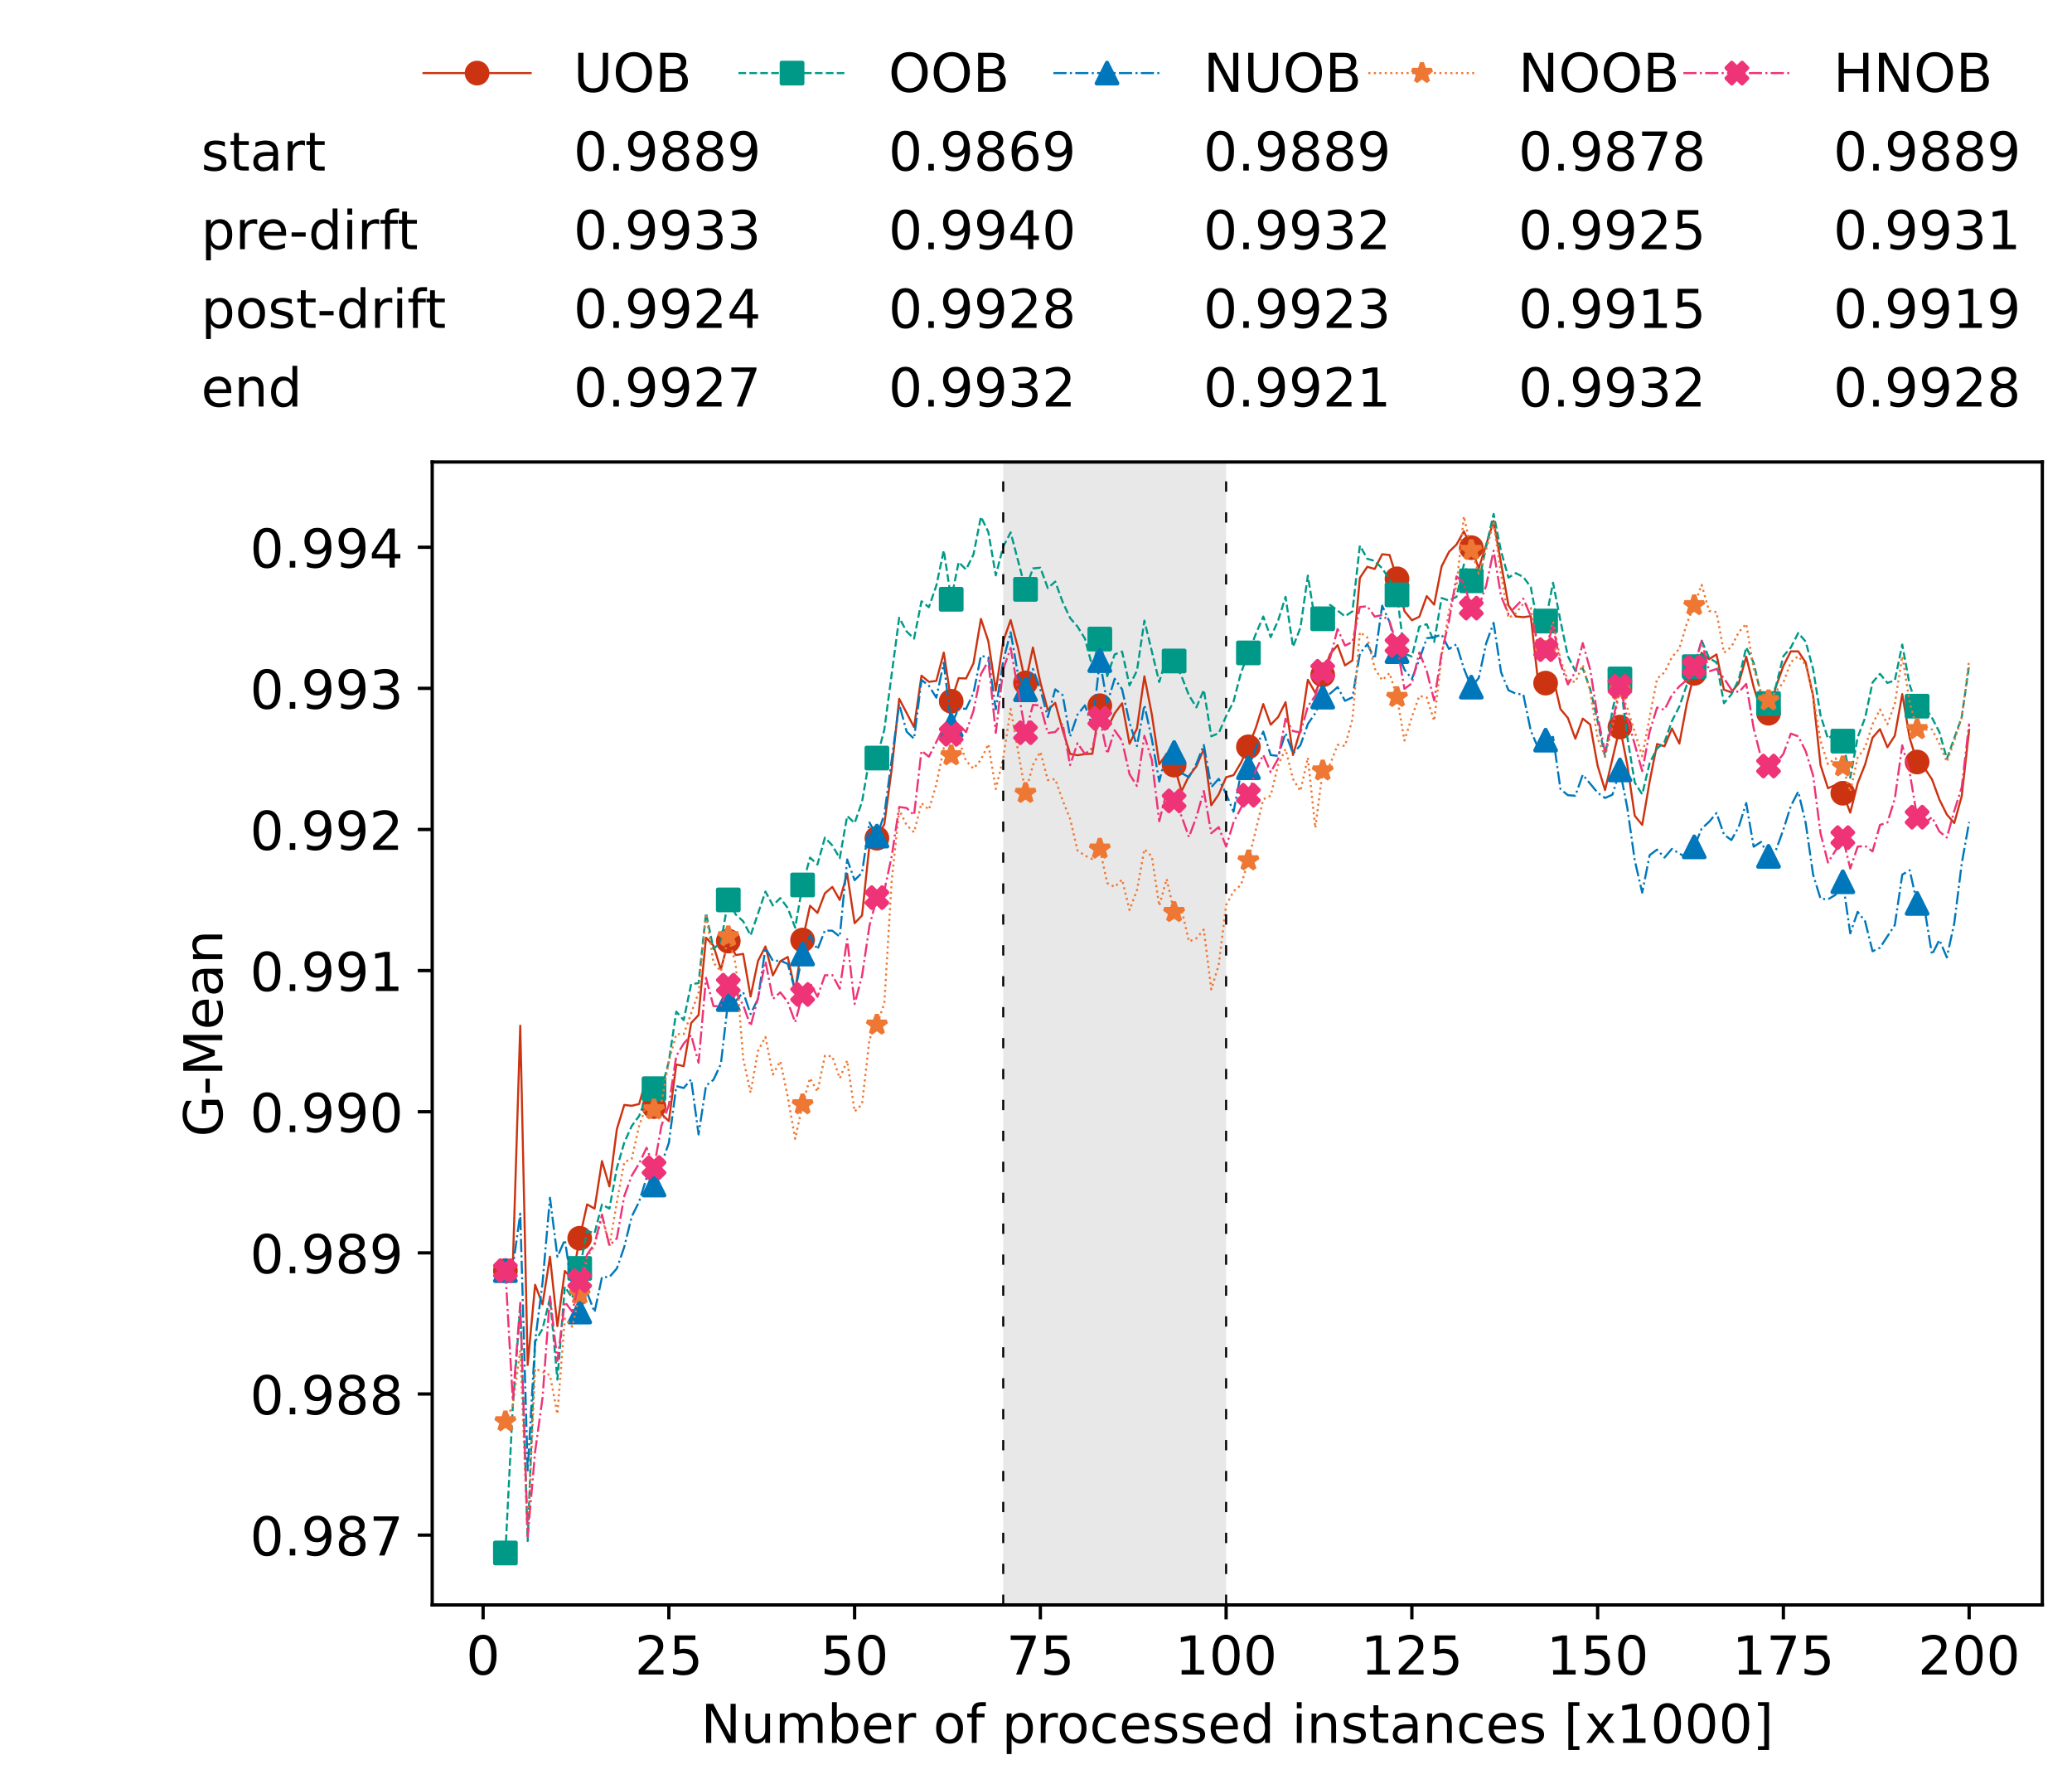 <?xml version="1.0" encoding="utf-8" standalone="no"?>
<!DOCTYPE svg PUBLIC "-//W3C//DTD SVG 1.1//EN"
  "http://www.w3.org/Graphics/SVG/1.1/DTD/svg11.dtd">
<!-- Created with matplotlib (https://matplotlib.org/) -->
<svg height="432.615pt" version="1.1" viewBox="0 0 502.65 432.615" width="502.65pt" xmlns="http://www.w3.org/2000/svg" xmlns:xlink="http://www.w3.org/1999/xlink">
 <defs>
  <style type="text/css">*{stroke-linecap:butt;stroke-linejoin:round;}</style>
 </defs>
 <g id="figure_1">
  <g id="patch_1">
   <path d="M 0 432.615 
L 502.65 432.615 
L 502.65 0 
L 0 0 
z
" style="fill:#ffffff;"/>
  </g>
  <g id="axes_1">
   <g id="patch_2">
    <path d="M 104.85 389.252 
L 495.45 389.252 
L 495.45 112.052 
L 104.85 112.052 
z
" style="fill:#ffffff;"/>
   </g>
   <g id="patch_3">
    <path clip-path="url(#pf6e06ea418)" d="M 297.446 389.252 
L 297.446 112.052 
L 243.372 112.052 
L 243.372 389.252 
z
" style="fill:#d3d3d3;opacity:0.5;"/>
   </g>
   <g id="matplotlib.axis_1">
    <g id="xtick_1">
     <g id="line2d_1">
      <defs>
       <path d="M 0 0 
L 0 3.5 
" id="maa7a709485" style="stroke:#000000;stroke-width:0.8;"/>
      </defs>
      <g>
       <use style="stroke:#000000;stroke-width:0.8;" x="117.197" xlink:href="#maa7a709485" y="389.252"/>
      </g>
     </g>
     <g id="text_1">
      <!-- 0 -->
      <g transform="translate(113.061 406.13)scale(0.13 -0.13)">
       <defs>
        <path d="M 31.781 66.406 
Q 24.172 66.406 20.328 58.906 
Q 16.5 51.422 16.5 36.375 
Q 16.5 21.391 20.328 13.891 
Q 24.172 6.391 31.781 6.391 
Q 39.453 6.391 43.281 13.891 
Q 47.125 21.391 47.125 36.375 
Q 47.125 51.422 43.281 58.906 
Q 39.453 66.406 31.781 66.406 
z
M 31.781 74.219 
Q 44.047 74.219 50.516 64.516 
Q 56.984 54.828 56.984 36.375 
Q 56.984 17.969 50.516 8.266 
Q 44.047 -1.422 31.781 -1.422 
Q 19.531 -1.422 13.062 8.266 
Q 6.594 17.969 6.594 36.375 
Q 6.594 54.828 13.062 64.516 
Q 19.531 74.219 31.781 74.219 
z
" id="DejaVuSans-48"/>
       </defs>
       <use xlink:href="#DejaVuSans-48"/>
      </g>
     </g>
    </g>
    <g id="xtick_2">
     <g id="line2d_2">
      <g>
       <use style="stroke:#000000;stroke-width:0.8;" x="162.259" xlink:href="#maa7a709485" y="389.252"/>
      </g>
     </g>
     <g id="text_2">
      <!-- 25 -->
      <g transform="translate(153.988 406.13)scale(0.13 -0.13)">
       <defs>
        <path d="M 19.188 8.297 
L 53.609 8.297 
L 53.609 0 
L 7.328 0 
L 7.328 8.297 
Q 12.938 14.109 22.625 23.891 
Q 32.328 33.688 34.812 36.531 
Q 39.547 41.844 41.422 45.531 
Q 43.312 49.219 43.312 52.781 
Q 43.312 58.594 39.234 62.25 
Q 35.156 65.922 28.609 65.922 
Q 23.969 65.922 18.812 64.312 
Q 13.672 62.703 7.812 59.422 
L 7.812 69.391 
Q 13.766 71.781 18.938 73 
Q 24.125 74.219 28.422 74.219 
Q 39.75 74.219 46.484 68.547 
Q 53.219 62.891 53.219 53.422 
Q 53.219 48.922 51.531 44.891 
Q 49.859 40.875 45.406 35.406 
Q 44.188 33.984 37.641 27.219 
Q 31.109 20.453 19.188 8.297 
z
" id="DejaVuSans-50"/>
        <path d="M 10.797 72.906 
L 49.516 72.906 
L 49.516 64.594 
L 19.828 64.594 
L 19.828 46.734 
Q 21.969 47.469 24.109 47.828 
Q 26.266 48.188 28.422 48.188 
Q 40.625 48.188 47.75 41.5 
Q 54.891 34.812 54.891 23.391 
Q 54.891 11.625 47.562 5.094 
Q 40.234 -1.422 26.906 -1.422 
Q 22.312 -1.422 17.547 -0.641 
Q 12.797 0.141 7.719 1.703 
L 7.719 11.625 
Q 12.109 9.234 16.797 8.062 
Q 21.484 6.891 26.703 6.891 
Q 35.156 6.891 40.078 11.328 
Q 45.016 15.766 45.016 23.391 
Q 45.016 31 40.078 35.438 
Q 35.156 39.891 26.703 39.891 
Q 22.75 39.891 18.812 39.016 
Q 14.891 38.141 10.797 36.281 
z
" id="DejaVuSans-53"/>
       </defs>
       <use xlink:href="#DejaVuSans-50"/>
       <use x="63.623" xlink:href="#DejaVuSans-53"/>
      </g>
     </g>
    </g>
    <g id="xtick_3">
     <g id="line2d_3">
      <g>
       <use style="stroke:#000000;stroke-width:0.8;" x="207.322" xlink:href="#maa7a709485" y="389.252"/>
      </g>
     </g>
     <g id="text_3">
      <!-- 50 -->
      <g transform="translate(199.05 406.13)scale(0.13 -0.13)">
       <use xlink:href="#DejaVuSans-53"/>
       <use x="63.623" xlink:href="#DejaVuSans-48"/>
      </g>
     </g>
    </g>
    <g id="xtick_4">
     <g id="line2d_4">
      <g>
       <use style="stroke:#000000;stroke-width:0.8;" x="252.384" xlink:href="#maa7a709485" y="389.252"/>
      </g>
     </g>
     <g id="text_4">
      <!-- 75 -->
      <g transform="translate(244.113 406.13)scale(0.13 -0.13)">
       <defs>
        <path d="M 8.203 72.906 
L 55.078 72.906 
L 55.078 68.703 
L 28.609 0 
L 18.312 0 
L 43.219 64.594 
L 8.203 64.594 
z
" id="DejaVuSans-55"/>
       </defs>
       <use xlink:href="#DejaVuSans-55"/>
       <use x="63.623" xlink:href="#DejaVuSans-53"/>
      </g>
     </g>
    </g>
    <g id="xtick_5">
     <g id="line2d_5">
      <g>
       <use style="stroke:#000000;stroke-width:0.8;" x="297.446" xlink:href="#maa7a709485" y="389.252"/>
      </g>
     </g>
     <g id="text_5">
      <!-- 100 -->
      <g transform="translate(285.039 406.13)scale(0.13 -0.13)">
       <defs>
        <path d="M 12.406 8.297 
L 28.516 8.297 
L 28.516 63.922 
L 10.984 60.406 
L 10.984 69.391 
L 28.422 72.906 
L 38.281 72.906 
L 38.281 8.297 
L 54.391 8.297 
L 54.391 0 
L 12.406 0 
z
" id="DejaVuSans-49"/>
       </defs>
       <use xlink:href="#DejaVuSans-49"/>
       <use x="63.623" xlink:href="#DejaVuSans-48"/>
       <use x="127.246" xlink:href="#DejaVuSans-48"/>
      </g>
     </g>
    </g>
    <g id="xtick_6">
     <g id="line2d_6">
      <g>
       <use style="stroke:#000000;stroke-width:0.8;" x="342.509" xlink:href="#maa7a709485" y="389.252"/>
      </g>
     </g>
     <g id="text_6">
      <!-- 125 -->
      <g transform="translate(330.102 406.13)scale(0.13 -0.13)">
       <use xlink:href="#DejaVuSans-49"/>
       <use x="63.623" xlink:href="#DejaVuSans-50"/>
       <use x="127.246" xlink:href="#DejaVuSans-53"/>
      </g>
     </g>
    </g>
    <g id="xtick_7">
     <g id="line2d_7">
      <g>
       <use style="stroke:#000000;stroke-width:0.8;" x="387.571" xlink:href="#maa7a709485" y="389.252"/>
      </g>
     </g>
     <g id="text_7">
      <!-- 150 -->
      <g transform="translate(375.164 406.13)scale(0.13 -0.13)">
       <use xlink:href="#DejaVuSans-49"/>
       <use x="63.623" xlink:href="#DejaVuSans-53"/>
       <use x="127.246" xlink:href="#DejaVuSans-48"/>
      </g>
     </g>
    </g>
    <g id="xtick_8">
     <g id="line2d_8">
      <g>
       <use style="stroke:#000000;stroke-width:0.8;" x="432.633" xlink:href="#maa7a709485" y="389.252"/>
      </g>
     </g>
     <g id="text_8">
      <!-- 175 -->
      <g transform="translate(420.226 406.13)scale(0.13 -0.13)">
       <use xlink:href="#DejaVuSans-49"/>
       <use x="63.623" xlink:href="#DejaVuSans-55"/>
       <use x="127.246" xlink:href="#DejaVuSans-53"/>
      </g>
     </g>
    </g>
    <g id="xtick_9">
     <g id="line2d_9">
      <g>
       <use style="stroke:#000000;stroke-width:0.8;" x="477.695" xlink:href="#maa7a709485" y="389.252"/>
      </g>
     </g>
     <g id="text_9">
      <!-- 200 -->
      <g transform="translate(465.289 406.13)scale(0.13 -0.13)">
       <use xlink:href="#DejaVuSans-50"/>
       <use x="63.623" xlink:href="#DejaVuSans-48"/>
       <use x="127.246" xlink:href="#DejaVuSans-48"/>
      </g>
     </g>
    </g>
    <g id="text_10">
     <!-- Number of processed instances [x1000] -->
     <g transform="translate(170.025 422.711)scale(0.13 -0.13)">
      <defs>
       <path d="M 9.812 72.906 
L 23.094 72.906 
L 55.422 11.922 
L 55.422 72.906 
L 64.984 72.906 
L 64.984 0 
L 51.703 0 
L 19.391 60.984 
L 19.391 0 
L 9.812 0 
z
" id="DejaVuSans-78"/>
       <path d="M 8.5 21.578 
L 8.5 54.688 
L 17.484 54.688 
L 17.484 21.922 
Q 17.484 14.156 20.5 10.266 
Q 23.531 6.391 29.594 6.391 
Q 36.859 6.391 41.078 11.031 
Q 45.312 15.672 45.312 23.688 
L 45.312 54.688 
L 54.297 54.688 
L 54.297 0 
L 45.312 0 
L 45.312 8.406 
Q 42.047 3.422 37.719 1 
Q 33.406 -1.422 27.688 -1.422 
Q 18.266 -1.422 13.375 4.438 
Q 8.5 10.297 8.5 21.578 
z
M 31.109 56 
z
" id="DejaVuSans-117"/>
       <path d="M 52 44.188 
Q 55.375 50.25 60.062 53.125 
Q 64.75 56 71.094 56 
Q 79.641 56 84.281 50.016 
Q 88.922 44.047 88.922 33.016 
L 88.922 0 
L 79.891 0 
L 79.891 32.719 
Q 79.891 40.578 77.094 44.375 
Q 74.312 48.188 68.609 48.188 
Q 61.625 48.188 57.562 43.547 
Q 53.516 38.922 53.516 30.906 
L 53.516 0 
L 44.484 0 
L 44.484 32.719 
Q 44.484 40.625 41.703 44.406 
Q 38.922 48.188 33.109 48.188 
Q 26.219 48.188 22.156 43.531 
Q 18.109 38.875 18.109 30.906 
L 18.109 0 
L 9.078 0 
L 9.078 54.688 
L 18.109 54.688 
L 18.109 46.188 
Q 21.188 51.219 25.484 53.609 
Q 29.781 56 35.688 56 
Q 41.656 56 45.828 52.969 
Q 50 49.953 52 44.188 
z
" id="DejaVuSans-109"/>
       <path d="M 48.688 27.297 
Q 48.688 37.203 44.609 42.844 
Q 40.531 48.484 33.406 48.484 
Q 26.266 48.484 22.188 42.844 
Q 18.109 37.203 18.109 27.297 
Q 18.109 17.391 22.188 11.75 
Q 26.266 6.109 33.406 6.109 
Q 40.531 6.109 44.609 11.75 
Q 48.688 17.391 48.688 27.297 
z
M 18.109 46.391 
Q 20.953 51.266 25.266 53.625 
Q 29.594 56 35.594 56 
Q 45.562 56 51.781 48.094 
Q 58.016 40.188 58.016 27.297 
Q 58.016 14.406 51.781 6.484 
Q 45.562 -1.422 35.594 -1.422 
Q 29.594 -1.422 25.266 0.953 
Q 20.953 3.328 18.109 8.203 
L 18.109 0 
L 9.078 0 
L 9.078 75.984 
L 18.109 75.984 
z
" id="DejaVuSans-98"/>
       <path d="M 56.203 29.594 
L 56.203 25.203 
L 14.891 25.203 
Q 15.484 15.922 20.484 11.062 
Q 25.484 6.203 34.422 6.203 
Q 39.594 6.203 44.453 7.469 
Q 49.312 8.734 54.109 11.281 
L 54.109 2.781 
Q 49.266 0.734 44.188 -0.344 
Q 39.109 -1.422 33.891 -1.422 
Q 20.797 -1.422 13.156 6.188 
Q 5.516 13.812 5.516 26.812 
Q 5.516 40.234 12.766 48.109 
Q 20.016 56 32.328 56 
Q 43.359 56 49.781 48.891 
Q 56.203 41.797 56.203 29.594 
z
M 47.219 32.234 
Q 47.125 39.594 43.094 43.984 
Q 39.062 48.391 32.422 48.391 
Q 24.906 48.391 20.391 44.141 
Q 15.875 39.891 15.188 32.172 
z
" id="DejaVuSans-101"/>
       <path d="M 41.109 46.297 
Q 39.594 47.172 37.812 47.578 
Q 36.031 48 33.891 48 
Q 26.266 48 22.188 43.047 
Q 18.109 38.094 18.109 28.812 
L 18.109 0 
L 9.078 0 
L 9.078 54.688 
L 18.109 54.688 
L 18.109 46.188 
Q 20.953 51.172 25.484 53.578 
Q 30.031 56 36.531 56 
Q 37.453 56 38.578 55.875 
Q 39.703 55.766 41.062 55.516 
z
" id="DejaVuSans-114"/>
       <path id="DejaVuSans-32"/>
       <path d="M 30.609 48.391 
Q 23.391 48.391 19.188 42.75 
Q 14.984 37.109 14.984 27.297 
Q 14.984 17.484 19.156 11.844 
Q 23.344 6.203 30.609 6.203 
Q 37.797 6.203 41.984 11.859 
Q 46.188 17.531 46.188 27.297 
Q 46.188 37.016 41.984 42.703 
Q 37.797 48.391 30.609 48.391 
z
M 30.609 56 
Q 42.328 56 49.016 48.375 
Q 55.719 40.766 55.719 27.297 
Q 55.719 13.875 49.016 6.219 
Q 42.328 -1.422 30.609 -1.422 
Q 18.844 -1.422 12.172 6.219 
Q 5.516 13.875 5.516 27.297 
Q 5.516 40.766 12.172 48.375 
Q 18.844 56 30.609 56 
z
" id="DejaVuSans-111"/>
       <path d="M 37.109 75.984 
L 37.109 68.5 
L 28.516 68.5 
Q 23.688 68.5 21.797 66.547 
Q 19.922 64.594 19.922 59.516 
L 19.922 54.688 
L 34.719 54.688 
L 34.719 47.703 
L 19.922 47.703 
L 19.922 0 
L 10.891 0 
L 10.891 47.703 
L 2.297 47.703 
L 2.297 54.688 
L 10.891 54.688 
L 10.891 58.5 
Q 10.891 67.625 15.141 71.797 
Q 19.391 75.984 28.609 75.984 
z
" id="DejaVuSans-102"/>
       <path d="M 18.109 8.203 
L 18.109 -20.797 
L 9.078 -20.797 
L 9.078 54.688 
L 18.109 54.688 
L 18.109 46.391 
Q 20.953 51.266 25.266 53.625 
Q 29.594 56 35.594 56 
Q 45.562 56 51.781 48.094 
Q 58.016 40.188 58.016 27.297 
Q 58.016 14.406 51.781 6.484 
Q 45.562 -1.422 35.594 -1.422 
Q 29.594 -1.422 25.266 0.953 
Q 20.953 3.328 18.109 8.203 
z
M 48.688 27.297 
Q 48.688 37.203 44.609 42.844 
Q 40.531 48.484 33.406 48.484 
Q 26.266 48.484 22.188 42.844 
Q 18.109 37.203 18.109 27.297 
Q 18.109 17.391 22.188 11.75 
Q 26.266 6.109 33.406 6.109 
Q 40.531 6.109 44.609 11.75 
Q 48.688 17.391 48.688 27.297 
z
" id="DejaVuSans-112"/>
       <path d="M 48.781 52.594 
L 48.781 44.188 
Q 44.969 46.297 41.141 47.344 
Q 37.312 48.391 33.406 48.391 
Q 24.656 48.391 19.812 42.844 
Q 14.984 37.312 14.984 27.297 
Q 14.984 17.281 19.812 11.734 
Q 24.656 6.203 33.406 6.203 
Q 37.312 6.203 41.141 7.25 
Q 44.969 8.297 48.781 10.406 
L 48.781 2.094 
Q 45.016 0.344 40.984 -0.531 
Q 36.969 -1.422 32.422 -1.422 
Q 20.062 -1.422 12.781 6.344 
Q 5.516 14.109 5.516 27.297 
Q 5.516 40.672 12.859 48.328 
Q 20.219 56 33.016 56 
Q 37.156 56 41.109 55.141 
Q 45.062 54.297 48.781 52.594 
z
" id="DejaVuSans-99"/>
       <path d="M 44.281 53.078 
L 44.281 44.578 
Q 40.484 46.531 36.375 47.5 
Q 32.281 48.484 27.875 48.484 
Q 21.188 48.484 17.844 46.438 
Q 14.5 44.391 14.5 40.281 
Q 14.5 37.156 16.891 35.375 
Q 19.281 33.594 26.516 31.984 
L 29.594 31.297 
Q 39.156 29.25 43.188 25.516 
Q 47.219 21.781 47.219 15.094 
Q 47.219 7.469 41.188 3.016 
Q 35.156 -1.422 24.609 -1.422 
Q 20.219 -1.422 15.453 -0.562 
Q 10.688 0.297 5.422 2 
L 5.422 11.281 
Q 10.406 8.688 15.234 7.391 
Q 20.062 6.109 24.812 6.109 
Q 31.156 6.109 34.562 8.281 
Q 37.984 10.453 37.984 14.406 
Q 37.984 18.062 35.516 20.016 
Q 33.062 21.969 24.703 23.781 
L 21.578 24.516 
Q 13.234 26.266 9.516 29.906 
Q 5.812 33.547 5.812 39.891 
Q 5.812 47.609 11.281 51.797 
Q 16.75 56 26.812 56 
Q 31.781 56 36.172 55.266 
Q 40.578 54.547 44.281 53.078 
z
" id="DejaVuSans-115"/>
       <path d="M 45.406 46.391 
L 45.406 75.984 
L 54.391 75.984 
L 54.391 0 
L 45.406 0 
L 45.406 8.203 
Q 42.578 3.328 38.25 0.953 
Q 33.938 -1.422 27.875 -1.422 
Q 17.969 -1.422 11.734 6.484 
Q 5.516 14.406 5.516 27.297 
Q 5.516 40.188 11.734 48.094 
Q 17.969 56 27.875 56 
Q 33.938 56 38.25 53.625 
Q 42.578 51.266 45.406 46.391 
z
M 14.797 27.297 
Q 14.797 17.391 18.875 11.75 
Q 22.953 6.109 30.078 6.109 
Q 37.203 6.109 41.297 11.75 
Q 45.406 17.391 45.406 27.297 
Q 45.406 37.203 41.297 42.844 
Q 37.203 48.484 30.078 48.484 
Q 22.953 48.484 18.875 42.844 
Q 14.797 37.203 14.797 27.297 
z
" id="DejaVuSans-100"/>
       <path d="M 9.422 54.688 
L 18.406 54.688 
L 18.406 0 
L 9.422 0 
z
M 9.422 75.984 
L 18.406 75.984 
L 18.406 64.594 
L 9.422 64.594 
z
" id="DejaVuSans-105"/>
       <path d="M 54.891 33.016 
L 54.891 0 
L 45.906 0 
L 45.906 32.719 
Q 45.906 40.484 42.875 44.328 
Q 39.844 48.188 33.797 48.188 
Q 26.516 48.188 22.312 43.547 
Q 18.109 38.922 18.109 30.906 
L 18.109 0 
L 9.078 0 
L 9.078 54.688 
L 18.109 54.688 
L 18.109 46.188 
Q 21.344 51.125 25.703 53.562 
Q 30.078 56 35.797 56 
Q 45.219 56 50.047 50.172 
Q 54.891 44.344 54.891 33.016 
z
" id="DejaVuSans-110"/>
       <path d="M 18.312 70.219 
L 18.312 54.688 
L 36.812 54.688 
L 36.812 47.703 
L 18.312 47.703 
L 18.312 18.016 
Q 18.312 11.328 20.141 9.422 
Q 21.969 7.516 27.594 7.516 
L 36.812 7.516 
L 36.812 0 
L 27.594 0 
Q 17.188 0 13.234 3.875 
Q 9.281 7.766 9.281 18.016 
L 9.281 47.703 
L 2.688 47.703 
L 2.688 54.688 
L 9.281 54.688 
L 9.281 70.219 
z
" id="DejaVuSans-116"/>
       <path d="M 34.281 27.484 
Q 23.391 27.484 19.188 25 
Q 14.984 22.516 14.984 16.5 
Q 14.984 11.719 18.141 8.906 
Q 21.297 6.109 26.703 6.109 
Q 34.188 6.109 38.703 11.406 
Q 43.219 16.703 43.219 25.484 
L 43.219 27.484 
z
M 52.203 31.203 
L 52.203 0 
L 43.219 0 
L 43.219 8.297 
Q 40.141 3.328 35.547 0.953 
Q 30.953 -1.422 24.312 -1.422 
Q 15.922 -1.422 10.953 3.297 
Q 6 8.016 6 15.922 
Q 6 25.141 12.172 29.828 
Q 18.359 34.516 30.609 34.516 
L 43.219 34.516 
L 43.219 35.406 
Q 43.219 41.609 39.141 45 
Q 35.062 48.391 27.688 48.391 
Q 23 48.391 18.547 47.266 
Q 14.109 46.141 10.016 43.891 
L 10.016 52.203 
Q 14.938 54.109 19.578 55.047 
Q 24.219 56 28.609 56 
Q 40.484 56 46.344 49.844 
Q 52.203 43.703 52.203 31.203 
z
" id="DejaVuSans-97"/>
       <path d="M 8.594 75.984 
L 29.297 75.984 
L 29.297 69 
L 17.578 69 
L 17.578 -6.203 
L 29.297 -6.203 
L 29.297 -13.188 
L 8.594 -13.188 
z
" id="DejaVuSans-91"/>
       <path d="M 54.891 54.688 
L 35.109 28.078 
L 55.906 0 
L 45.312 0 
L 29.391 21.484 
L 13.484 0 
L 2.875 0 
L 24.125 28.609 
L 4.688 54.688 
L 15.281 54.688 
L 29.781 35.203 
L 44.281 54.688 
z
" id="DejaVuSans-120"/>
       <path d="M 30.422 75.984 
L 30.422 -13.188 
L 9.719 -13.188 
L 9.719 -6.203 
L 21.391 -6.203 
L 21.391 69 
L 9.719 69 
L 9.719 75.984 
z
" id="DejaVuSans-93"/>
      </defs>
      <use xlink:href="#DejaVuSans-78"/>
      <use x="74.805" xlink:href="#DejaVuSans-117"/>
      <use x="138.184" xlink:href="#DejaVuSans-109"/>
      <use x="235.596" xlink:href="#DejaVuSans-98"/>
      <use x="299.072" xlink:href="#DejaVuSans-101"/>
      <use x="360.596" xlink:href="#DejaVuSans-114"/>
      <use x="401.709" xlink:href="#DejaVuSans-32"/>
      <use x="433.496" xlink:href="#DejaVuSans-111"/>
      <use x="494.678" xlink:href="#DejaVuSans-102"/>
      <use x="529.883" xlink:href="#DejaVuSans-32"/>
      <use x="561.67" xlink:href="#DejaVuSans-112"/>
      <use x="625.146" xlink:href="#DejaVuSans-114"/>
      <use x="664.01" xlink:href="#DejaVuSans-111"/>
      <use x="725.191" xlink:href="#DejaVuSans-99"/>
      <use x="780.172" xlink:href="#DejaVuSans-101"/>
      <use x="841.695" xlink:href="#DejaVuSans-115"/>
      <use x="893.795" xlink:href="#DejaVuSans-115"/>
      <use x="945.895" xlink:href="#DejaVuSans-101"/>
      <use x="1007.418" xlink:href="#DejaVuSans-100"/>
      <use x="1070.895" xlink:href="#DejaVuSans-32"/>
      <use x="1102.682" xlink:href="#DejaVuSans-105"/>
      <use x="1130.465" xlink:href="#DejaVuSans-110"/>
      <use x="1193.844" xlink:href="#DejaVuSans-115"/>
      <use x="1245.943" xlink:href="#DejaVuSans-116"/>
      <use x="1285.152" xlink:href="#DejaVuSans-97"/>
      <use x="1346.432" xlink:href="#DejaVuSans-110"/>
      <use x="1409.811" xlink:href="#DejaVuSans-99"/>
      <use x="1464.791" xlink:href="#DejaVuSans-101"/>
      <use x="1526.314" xlink:href="#DejaVuSans-115"/>
      <use x="1578.414" xlink:href="#DejaVuSans-32"/>
      <use x="1610.201" xlink:href="#DejaVuSans-91"/>
      <use x="1649.215" xlink:href="#DejaVuSans-120"/>
      <use x="1708.395" xlink:href="#DejaVuSans-49"/>
      <use x="1772.018" xlink:href="#DejaVuSans-48"/>
      <use x="1835.641" xlink:href="#DejaVuSans-48"/>
      <use x="1899.264" xlink:href="#DejaVuSans-48"/>
      <use x="1962.887" xlink:href="#DejaVuSans-93"/>
     </g>
    </g>
   </g>
   <g id="matplotlib.axis_2">
    <g id="ytick_1">
     <g id="line2d_10">
      <defs>
       <path d="M 0 0 
L -3.5 0 
" id="m814a91c308" style="stroke:#000000;stroke-width:0.8;"/>
      </defs>
      <g>
       <use style="stroke:#000000;stroke-width:0.8;" x="104.85" xlink:href="#m814a91c308" y="372.315"/>
      </g>
     </g>
     <g id="text_11">
      <!-- 0.987 -->
      <g transform="translate(60.633 377.254)scale(0.13 -0.13)">
       <defs>
        <path d="M 10.688 12.406 
L 21 12.406 
L 21 0 
L 10.688 0 
z
" id="DejaVuSans-46"/>
        <path d="M 10.984 1.516 
L 10.984 10.5 
Q 14.703 8.734 18.5 7.812 
Q 22.312 6.891 25.984 6.891 
Q 35.75 6.891 40.891 13.453 
Q 46.047 20.016 46.781 33.406 
Q 43.953 29.203 39.594 26.953 
Q 35.25 24.703 29.984 24.703 
Q 19.047 24.703 12.672 31.312 
Q 6.297 37.938 6.297 49.422 
Q 6.297 60.641 12.938 67.422 
Q 19.578 74.219 30.609 74.219 
Q 43.266 74.219 49.922 64.516 
Q 56.594 54.828 56.594 36.375 
Q 56.594 19.141 48.406 8.859 
Q 40.234 -1.422 26.422 -1.422 
Q 22.703 -1.422 18.891 -0.688 
Q 15.094 0.047 10.984 1.516 
z
M 30.609 32.422 
Q 37.25 32.422 41.125 36.953 
Q 45.016 41.5 45.016 49.422 
Q 45.016 57.281 41.125 61.844 
Q 37.25 66.406 30.609 66.406 
Q 23.969 66.406 20.094 61.844 
Q 16.219 57.281 16.219 49.422 
Q 16.219 41.5 20.094 36.953 
Q 23.969 32.422 30.609 32.422 
z
" id="DejaVuSans-57"/>
        <path d="M 31.781 34.625 
Q 24.75 34.625 20.719 30.859 
Q 16.703 27.094 16.703 20.516 
Q 16.703 13.922 20.719 10.156 
Q 24.75 6.391 31.781 6.391 
Q 38.812 6.391 42.859 10.172 
Q 46.922 13.969 46.922 20.516 
Q 46.922 27.094 42.891 30.859 
Q 38.875 34.625 31.781 34.625 
z
M 21.922 38.812 
Q 15.578 40.375 12.031 44.719 
Q 8.5 49.078 8.5 55.328 
Q 8.5 64.062 14.719 69.141 
Q 20.953 74.219 31.781 74.219 
Q 42.672 74.219 48.875 69.141 
Q 55.078 64.062 55.078 55.328 
Q 55.078 49.078 51.531 44.719 
Q 48 40.375 41.703 38.812 
Q 48.828 37.156 52.797 32.312 
Q 56.781 27.484 56.781 20.516 
Q 56.781 9.906 50.312 4.234 
Q 43.844 -1.422 31.781 -1.422 
Q 19.734 -1.422 13.25 4.234 
Q 6.781 9.906 6.781 20.516 
Q 6.781 27.484 10.781 32.312 
Q 14.797 37.156 21.922 38.812 
z
M 18.312 54.391 
Q 18.312 48.734 21.844 45.562 
Q 25.391 42.391 31.781 42.391 
Q 38.141 42.391 41.719 45.562 
Q 45.312 48.734 45.312 54.391 
Q 45.312 60.062 41.719 63.234 
Q 38.141 66.406 31.781 66.406 
Q 25.391 66.406 21.844 63.234 
Q 18.312 60.062 18.312 54.391 
z
" id="DejaVuSans-56"/>
       </defs>
       <use xlink:href="#DejaVuSans-48"/>
       <use x="63.623" xlink:href="#DejaVuSans-46"/>
       <use x="95.41" xlink:href="#DejaVuSans-57"/>
       <use x="159.033" xlink:href="#DejaVuSans-56"/>
       <use x="222.656" xlink:href="#DejaVuSans-55"/>
      </g>
     </g>
    </g>
    <g id="ytick_2">
     <g id="line2d_11">
      <g>
       <use style="stroke:#000000;stroke-width:0.8;" x="104.85" xlink:href="#m814a91c308" y="338.087"/>
      </g>
     </g>
     <g id="text_12">
      <!-- 0.988 -->
      <g transform="translate(60.633 343.026)scale(0.13 -0.13)">
       <use xlink:href="#DejaVuSans-48"/>
       <use x="63.623" xlink:href="#DejaVuSans-46"/>
       <use x="95.41" xlink:href="#DejaVuSans-57"/>
       <use x="159.033" xlink:href="#DejaVuSans-56"/>
       <use x="222.656" xlink:href="#DejaVuSans-56"/>
      </g>
     </g>
    </g>
    <g id="ytick_3">
     <g id="line2d_12">
      <g>
       <use style="stroke:#000000;stroke-width:0.8;" x="104.85" xlink:href="#m814a91c308" y="303.86"/>
      </g>
     </g>
     <g id="text_13">
      <!-- 0.989 -->
      <g transform="translate(60.633 308.799)scale(0.13 -0.13)">
       <use xlink:href="#DejaVuSans-48"/>
       <use x="63.623" xlink:href="#DejaVuSans-46"/>
       <use x="95.41" xlink:href="#DejaVuSans-57"/>
       <use x="159.033" xlink:href="#DejaVuSans-56"/>
       <use x="222.656" xlink:href="#DejaVuSans-57"/>
      </g>
     </g>
    </g>
    <g id="ytick_4">
     <g id="line2d_13">
      <g>
       <use style="stroke:#000000;stroke-width:0.8;" x="104.85" xlink:href="#m814a91c308" y="269.632"/>
      </g>
     </g>
     <g id="text_14">
      <!-- 0.990 -->
      <g transform="translate(60.633 274.571)scale(0.13 -0.13)">
       <use xlink:href="#DejaVuSans-48"/>
       <use x="63.623" xlink:href="#DejaVuSans-46"/>
       <use x="95.41" xlink:href="#DejaVuSans-57"/>
       <use x="159.033" xlink:href="#DejaVuSans-57"/>
       <use x="222.656" xlink:href="#DejaVuSans-48"/>
      </g>
     </g>
    </g>
    <g id="ytick_5">
     <g id="line2d_14">
      <g>
       <use style="stroke:#000000;stroke-width:0.8;" x="104.85" xlink:href="#m814a91c308" y="235.405"/>
      </g>
     </g>
     <g id="text_15">
      <!-- 0.991 -->
      <g transform="translate(60.633 240.344)scale(0.13 -0.13)">
       <use xlink:href="#DejaVuSans-48"/>
       <use x="63.623" xlink:href="#DejaVuSans-46"/>
       <use x="95.41" xlink:href="#DejaVuSans-57"/>
       <use x="159.033" xlink:href="#DejaVuSans-57"/>
       <use x="222.656" xlink:href="#DejaVuSans-49"/>
      </g>
     </g>
    </g>
    <g id="ytick_6">
     <g id="line2d_15">
      <g>
       <use style="stroke:#000000;stroke-width:0.8;" x="104.85" xlink:href="#m814a91c308" y="201.177"/>
      </g>
     </g>
     <g id="text_16">
      <!-- 0.992 -->
      <g transform="translate(60.633 206.116)scale(0.13 -0.13)">
       <use xlink:href="#DejaVuSans-48"/>
       <use x="63.623" xlink:href="#DejaVuSans-46"/>
       <use x="95.41" xlink:href="#DejaVuSans-57"/>
       <use x="159.033" xlink:href="#DejaVuSans-57"/>
       <use x="222.656" xlink:href="#DejaVuSans-50"/>
      </g>
     </g>
    </g>
    <g id="ytick_7">
     <g id="line2d_16">
      <g>
       <use style="stroke:#000000;stroke-width:0.8;" x="104.85" xlink:href="#m814a91c308" y="166.95"/>
      </g>
     </g>
     <g id="text_17">
      <!-- 0.993 -->
      <g transform="translate(60.633 171.889)scale(0.13 -0.13)">
       <defs>
        <path d="M 40.578 39.312 
Q 47.656 37.797 51.625 33 
Q 55.609 28.219 55.609 21.188 
Q 55.609 10.406 48.188 4.484 
Q 40.766 -1.422 27.094 -1.422 
Q 22.516 -1.422 17.656 -0.516 
Q 12.797 0.391 7.625 2.203 
L 7.625 11.719 
Q 11.719 9.328 16.594 8.109 
Q 21.484 6.891 26.812 6.891 
Q 36.078 6.891 40.938 10.547 
Q 45.797 14.203 45.797 21.188 
Q 45.797 27.641 41.281 31.266 
Q 36.766 34.906 28.719 34.906 
L 20.219 34.906 
L 20.219 43.016 
L 29.109 43.016 
Q 36.375 43.016 40.234 45.922 
Q 44.094 48.828 44.094 54.297 
Q 44.094 59.906 40.109 62.906 
Q 36.141 65.922 28.719 65.922 
Q 24.656 65.922 20.016 65.031 
Q 15.375 64.156 9.812 62.312 
L 9.812 71.094 
Q 15.438 72.656 20.344 73.438 
Q 25.25 74.219 29.594 74.219 
Q 40.828 74.219 47.359 69.109 
Q 53.906 64.016 53.906 55.328 
Q 53.906 49.266 50.438 45.094 
Q 46.969 40.922 40.578 39.312 
z
" id="DejaVuSans-51"/>
       </defs>
       <use xlink:href="#DejaVuSans-48"/>
       <use x="63.623" xlink:href="#DejaVuSans-46"/>
       <use x="95.41" xlink:href="#DejaVuSans-57"/>
       <use x="159.033" xlink:href="#DejaVuSans-57"/>
       <use x="222.656" xlink:href="#DejaVuSans-51"/>
      </g>
     </g>
    </g>
    <g id="ytick_8">
     <g id="line2d_17">
      <g>
       <use style="stroke:#000000;stroke-width:0.8;" x="104.85" xlink:href="#m814a91c308" y="132.723"/>
      </g>
     </g>
     <g id="text_18">
      <!-- 0.994 -->
      <g transform="translate(60.633 137.662)scale(0.13 -0.13)">
       <defs>
        <path d="M 37.797 64.312 
L 12.891 25.391 
L 37.797 25.391 
z
M 35.203 72.906 
L 47.609 72.906 
L 47.609 25.391 
L 58.016 25.391 
L 58.016 17.188 
L 47.609 17.188 
L 47.609 0 
L 37.797 0 
L 37.797 17.188 
L 4.891 17.188 
L 4.891 26.703 
z
" id="DejaVuSans-52"/>
       </defs>
       <use xlink:href="#DejaVuSans-48"/>
       <use x="63.623" xlink:href="#DejaVuSans-46"/>
       <use x="95.41" xlink:href="#DejaVuSans-57"/>
       <use x="159.033" xlink:href="#DejaVuSans-57"/>
       <use x="222.656" xlink:href="#DejaVuSans-52"/>
      </g>
     </g>
    </g>
    <g id="text_19">
     <!-- G-Mean -->
     <g transform="translate(53.93 275.744)rotate(-90)scale(0.13 -0.13)">
      <defs>
       <path d="M 59.516 10.406 
L 59.516 29.984 
L 43.406 29.984 
L 43.406 38.094 
L 69.281 38.094 
L 69.281 6.781 
Q 63.578 2.734 56.688 0.656 
Q 49.812 -1.422 42 -1.422 
Q 24.906 -1.422 15.25 8.562 
Q 5.609 18.562 5.609 36.375 
Q 5.609 54.25 15.25 64.234 
Q 24.906 74.219 42 74.219 
Q 49.125 74.219 55.547 72.453 
Q 61.969 70.703 67.391 67.281 
L 67.391 56.781 
Q 61.922 61.422 55.766 63.766 
Q 49.609 66.109 42.828 66.109 
Q 29.438 66.109 22.719 58.641 
Q 16.016 51.172 16.016 36.375 
Q 16.016 21.625 22.719 14.156 
Q 29.438 6.688 42.828 6.688 
Q 48.047 6.688 52.141 7.594 
Q 56.25 8.5 59.516 10.406 
z
" id="DejaVuSans-71"/>
       <path d="M 4.891 31.391 
L 31.203 31.391 
L 31.203 23.391 
L 4.891 23.391 
z
" id="DejaVuSans-45"/>
       <path d="M 9.812 72.906 
L 24.516 72.906 
L 43.109 23.297 
L 61.812 72.906 
L 76.516 72.906 
L 76.516 0 
L 66.891 0 
L 66.891 64.016 
L 48.094 14.016 
L 38.188 14.016 
L 19.391 64.016 
L 19.391 0 
L 9.812 0 
z
" id="DejaVuSans-77"/>
      </defs>
      <use xlink:href="#DejaVuSans-71"/>
      <use x="77.49" xlink:href="#DejaVuSans-45"/>
      <use x="113.574" xlink:href="#DejaVuSans-77"/>
      <use x="199.854" xlink:href="#DejaVuSans-101"/>
      <use x="261.377" xlink:href="#DejaVuSans-97"/>
      <use x="322.656" xlink:href="#DejaVuSans-110"/>
     </g>
    </g>
   </g>
   <g id="line2d_18"/>
   <g id="line2d_19"/>
   <g id="line2d_20"/>
   <g id="line2d_21"/>
   <g id="line2d_22"/>
   <g id="line2d_23">
    <path clip-path="url(#pf6e06ea418)" d="M 122.605 308.175 
L 124.407 306.745 
L 126.21 248.765 
L 128.012 331.056 
L 129.815 311.607 
L 131.617 316.349 
L 133.419 304.788 
L 135.222 321.635 
L 137.024 308.254 
L 138.827 310.166 
L 140.629 300.316 
L 142.432 292.099 
L 144.234 293.144 
L 146.037 281.606 
L 147.839 287.751 
L 149.642 273.877 
L 151.444 267.983 
L 153.247 268.191 
L 155.049 267.76 
L 156.852 261.38 
L 158.654 268.376 
L 162.259 271.909 
L 164.062 258.171 
L 165.864 258.57 
L 167.667 248.11 
L 169.469 246.182 
L 171.272 227.423 
L 173.074 229.348 
L 174.877 235.115 
L 176.679 228.238 
L 178.482 231.638 
L 180.284 231.356 
L 182.087 241.692 
L 183.889 233.065 
L 185.692 229.544 
L 187.494 236.557 
L 189.297 233.128 
L 191.099 232.088 
L 192.902 240.346 
L 194.704 227.987 
L 196.507 219.672 
L 198.309 221.403 
L 200.112 216.659 
L 201.914 215.11 
L 203.717 218.264 
L 205.519 211.904 
L 207.322 223.906 
L 209.124 222.034 
L 210.927 204.875 
L 212.729 203.296 
L 214.532 199.875 
L 216.334 186.444 
L 218.137 169.48 
L 221.742 176.355 
L 223.544 163.872 
L 225.347 165.368 
L 227.149 165.131 
L 228.952 158.27 
L 230.754 170.076 
L 232.557 164.487 
L 234.359 164.553 
L 236.162 160.852 
L 237.964 150.103 
L 239.767 155.537 
L 241.569 167.506 
L 243.372 155.521 
L 245.174 150.38 
L 246.976 157.178 
L 248.779 165.627 
L 250.581 157.045 
L 252.384 165.509 
L 254.186 172.196 
L 255.989 170.472 
L 257.791 177.076 
L 259.594 182.846 
L 261.396 183.177 
L 263.199 182.884 
L 265.001 182.811 
L 266.804 171.157 
L 268.606 176.747 
L 270.409 173.003 
L 272.211 170.57 
L 274.014 180.394 
L 275.816 176.679 
L 277.619 164.027 
L 279.421 173.252 
L 281.224 185.352 
L 283.026 182.847 
L 284.829 185.564 
L 286.631 191.894 
L 288.434 188.202 
L 290.236 185.858 
L 292.039 181.637 
L 293.841 195.301 
L 295.644 192.662 
L 297.446 188.506 
L 299.249 188.003 
L 301.051 184.979 
L 302.854 181.124 
L 304.656 176.511 
L 306.459 170.757 
L 308.261 175.762 
L 310.064 173.919 
L 311.866 170.308 
L 313.669 183.117 
L 315.471 177.001 
L 317.274 164.877 
L 319.076 168.019 
L 320.879 163.671 
L 322.681 158.614 
L 324.484 156.462 
L 326.286 161.383 
L 328.089 160.174 
L 329.891 140.163 
L 331.694 137.466 
L 333.496 137.994 
L 335.299 134.426 
L 337.101 134.6 
L 338.904 140.379 
L 340.706 148.227 
L 342.509 150.433 
L 344.311 149.589 
L 346.114 144.579 
L 347.916 146.652 
L 349.719 137.389 
L 351.521 133.825 
L 353.324 132.083 
L 355.126 128.87 
L 356.928 132.823 
L 358.731 137.859 
L 362.336 126.353 
L 365.941 146.815 
L 367.743 149.517 
L 369.546 149.685 
L 371.348 149.439 
L 373.151 165.583 
L 374.953 165.68 
L 376.756 164.199 
L 378.558 171.973 
L 380.361 174.14 
L 382.163 179.15 
L 383.966 174.29 
L 385.768 175.727 
L 387.571 185.718 
L 389.373 191.61 
L 392.978 176.328 
L 394.781 185.617 
L 396.583 197.879 
L 398.386 200.054 
L 400.188 189.552 
L 401.991 180.451 
L 403.793 180.998 
L 405.596 176.685 
L 407.398 180.344 
L 409.201 170.702 
L 411.003 163.314 
L 412.806 158.316 
L 414.608 159.876 
L 416.411 158.723 
L 418.213 167.278 
L 420.016 167.911 
L 421.818 165.687 
L 423.621 159.28 
L 425.423 166.63 
L 427.226 172.377 
L 429.028 172.969 
L 430.831 166.556 
L 432.633 161.495 
L 434.436 157.98 
L 436.238 157.976 
L 438.041 160.657 
L 439.843 168.779 
L 441.646 185.562 
L 443.448 191.175 
L 445.251 190.395 
L 447.053 192.386 
L 448.856 197.086 
L 450.658 189.949 
L 452.461 185.392 
L 454.263 178.917 
L 456.066 176.834 
L 457.868 181.228 
L 459.671 178.425 
L 461.473 168.349 
L 463.276 179.018 
L 465.078 184.812 
L 466.881 186.292 
L 468.683 189.017 
L 470.485 193.925 
L 472.288 197.558 
L 474.09 199.607 
L 475.893 193.108 
L 477.695 177.035 
L 477.695 177.035 
" style="fill:none;stroke:#cc3311;stroke-linecap:square;stroke-width:0.5;"/>
    <defs>
     <path d="M 0 2.5 
C 0.663 2.5 1.299 2.237 1.768 1.768 
C 2.237 1.299 2.5 0.663 2.5 0 
C 2.5 -0.663 2.237 -1.299 1.768 -1.768 
C 1.299 -2.237 0.663 -2.5 0 -2.5 
C -0.663 -2.5 -1.299 -2.237 -1.768 -1.768 
C -2.237 -1.299 -2.5 -0.663 -2.5 0 
C -2.5 0.663 -2.237 1.299 -1.768 1.768 
C -1.299 2.237 -0.663 2.5 0 2.5 
z
" id="m8c7a814fbc" style="stroke:#cc3311;"/>
    </defs>
    <g clip-path="url(#pf6e06ea418)">
     <use style="fill:#cc3311;stroke:#cc3311;" x="122.605" xlink:href="#m8c7a814fbc" y="308.175"/>
     <use style="fill:#cc3311;stroke:#cc3311;" x="140.629" xlink:href="#m8c7a814fbc" y="300.316"/>
     <use style="fill:#cc3311;stroke:#cc3311;" x="158.654" xlink:href="#m8c7a814fbc" y="268.376"/>
     <use style="fill:#cc3311;stroke:#cc3311;" x="176.679" xlink:href="#m8c7a814fbc" y="228.238"/>
     <use style="fill:#cc3311;stroke:#cc3311;" x="194.704" xlink:href="#m8c7a814fbc" y="227.987"/>
     <use style="fill:#cc3311;stroke:#cc3311;" x="212.729" xlink:href="#m8c7a814fbc" y="203.296"/>
     <use style="fill:#cc3311;stroke:#cc3311;" x="230.754" xlink:href="#m8c7a814fbc" y="170.076"/>
     <use style="fill:#cc3311;stroke:#cc3311;" x="248.779" xlink:href="#m8c7a814fbc" y="165.627"/>
     <use style="fill:#cc3311;stroke:#cc3311;" x="266.804" xlink:href="#m8c7a814fbc" y="171.157"/>
     <use style="fill:#cc3311;stroke:#cc3311;" x="284.829" xlink:href="#m8c7a814fbc" y="185.564"/>
     <use style="fill:#cc3311;stroke:#cc3311;" x="302.854" xlink:href="#m8c7a814fbc" y="181.124"/>
     <use style="fill:#cc3311;stroke:#cc3311;" x="320.879" xlink:href="#m8c7a814fbc" y="163.671"/>
     <use style="fill:#cc3311;stroke:#cc3311;" x="338.904" xlink:href="#m8c7a814fbc" y="140.379"/>
     <use style="fill:#cc3311;stroke:#cc3311;" x="356.928" xlink:href="#m8c7a814fbc" y="132.823"/>
     <use style="fill:#cc3311;stroke:#cc3311;" x="374.953" xlink:href="#m8c7a814fbc" y="165.68"/>
     <use style="fill:#cc3311;stroke:#cc3311;" x="392.978" xlink:href="#m8c7a814fbc" y="176.328"/>
     <use style="fill:#cc3311;stroke:#cc3311;" x="411.003" xlink:href="#m8c7a814fbc" y="163.314"/>
     <use style="fill:#cc3311;stroke:#cc3311;" x="429.028" xlink:href="#m8c7a814fbc" y="172.969"/>
     <use style="fill:#cc3311;stroke:#cc3311;" x="447.053" xlink:href="#m8c7a814fbc" y="192.386"/>
     <use style="fill:#cc3311;stroke:#cc3311;" x="465.078" xlink:href="#m8c7a814fbc" y="184.812"/>
    </g>
   </g>
   <g id="line2d_24"/>
   <g id="line2d_25"/>
   <g id="line2d_26"/>
   <g id="line2d_27"/>
   <g id="line2d_28">
    <path clip-path="url(#pf6e06ea418)" d="M 122.605 376.652 
L 124.407 340.984 
L 126.21 316.808 
L 128.012 373.753 
L 129.815 325.402 
L 131.617 322.289 
L 133.419 314.777 
L 135.222 334.609 
L 137.024 312.057 
L 138.827 314.82 
L 140.629 307.629 
L 142.432 298.554 
L 144.234 299.103 
L 146.037 292.114 
L 147.839 293.138 
L 149.642 283.307 
L 151.444 277.102 
L 153.247 273.109 
L 155.049 270.66 
L 156.852 265.916 
L 158.654 264.048 
L 160.457 264.217 
L 162.259 257.431 
L 164.062 245.359 
L 165.864 247.417 
L 167.667 238.668 
L 169.469 238.45 
L 171.272 221.423 
L 173.074 230.122 
L 174.877 228.551 
L 176.679 218.254 
L 178.482 221.803 
L 180.284 223.437 
L 182.087 226.866 
L 185.692 216.231 
L 187.494 219.609 
L 189.297 217.821 
L 191.099 220.227 
L 192.902 224.976 
L 194.704 214.633 
L 196.507 207.992 
L 198.309 209.676 
L 200.112 203.156 
L 201.914 205.04 
L 203.717 208.149 
L 205.519 197.896 
L 207.322 199.625 
L 209.124 194.458 
L 210.927 183.932 
L 212.729 183.856 
L 214.532 176.939 
L 218.137 149.831 
L 219.939 153.156 
L 221.742 154.89 
L 223.544 145.835 
L 225.347 147.263 
L 227.149 142.018 
L 228.952 133.461 
L 230.754 145.342 
L 232.557 136.33 
L 234.359 138.138 
L 236.162 134.462 
L 237.964 125.33 
L 239.767 129.045 
L 241.569 139.543 
L 243.372 132.588 
L 245.174 129.117 
L 248.779 142.943 
L 250.581 137.858 
L 252.384 137.698 
L 254.186 142.646 
L 255.989 141.058 
L 257.791 146.014 
L 259.594 149.88 
L 261.396 151.963 
L 263.199 154.903 
L 265.001 161.741 
L 266.804 154.99 
L 268.606 164.003 
L 270.409 158.713 
L 272.211 158.03 
L 274.014 166.236 
L 275.816 162.68 
L 277.619 150.524 
L 281.224 165.416 
L 283.026 159.392 
L 284.829 160.312 
L 286.631 164.026 
L 288.434 168.648 
L 290.236 171.561 
L 292.039 167.319 
L 293.841 178.576 
L 295.644 177.841 
L 297.446 173.685 
L 299.249 170.138 
L 301.051 163.167 
L 304.656 153.736 
L 306.459 149.527 
L 308.261 154.532 
L 310.064 150.511 
L 311.866 144.754 
L 313.669 156.872 
L 315.471 152.241 
L 317.274 139.599 
L 319.076 150.905 
L 320.879 150.077 
L 322.681 146.698 
L 326.286 149.479 
L 328.089 148.27 
L 329.891 132.313 
L 331.694 135.525 
L 333.496 136.053 
L 335.299 137.834 
L 337.101 140.537 
L 338.904 144.279 
L 340.706 158.514 
L 342.509 159.24 
L 344.311 151.98 
L 346.114 151.387 
L 347.916 155.715 
L 349.719 145.037 
L 351.521 145.657 
L 353.324 144.76 
L 355.126 136.908 
L 356.928 140.861 
L 358.731 141.203 
L 360.533 132.511 
L 362.336 124.652 
L 364.138 133.668 
L 365.941 140.089 
L 367.743 139.01 
L 369.546 139.935 
L 371.348 142.376 
L 373.151 152.021 
L 374.953 150.624 
L 376.756 141.333 
L 378.558 150.586 
L 380.361 159.169 
L 382.163 162.721 
L 383.966 162.083 
L 385.768 167.07 
L 387.571 174.906 
L 389.373 183.537 
L 391.176 172.115 
L 392.978 164.665 
L 394.781 178.838 
L 396.583 189.796 
L 398.386 192.655 
L 400.188 185.071 
L 401.991 181.536 
L 403.793 179.955 
L 405.596 174.884 
L 407.398 171.348 
L 409.201 166.137 
L 411.003 161.691 
L 412.806 155.332 
L 414.608 159.588 
L 416.411 160.671 
L 418.213 170.555 
L 420.016 168.42 
L 421.818 164.799 
L 423.621 156.986 
L 425.423 160.753 
L 427.226 168.649 
L 429.028 170.635 
L 430.831 166.389 
L 432.633 159.14 
L 434.436 157.055 
L 436.238 153.516 
L 438.041 155.612 
L 439.843 162.286 
L 441.646 173.501 
L 443.448 179.16 
L 445.251 177.755 
L 447.053 179.746 
L 448.856 188.624 
L 450.658 178.791 
L 452.461 174.097 
L 454.263 165.511 
L 456.066 163.429 
L 457.868 165.63 
L 459.671 165.031 
L 461.473 156.335 
L 463.276 166.163 
L 465.078 171.268 
L 466.881 171.33 
L 468.683 174.081 
L 470.485 177.559 
L 472.288 184.045 
L 475.893 173.985 
L 477.695 161.348 
L 477.695 161.348 
" style="fill:none;stroke:#009988;stroke-dasharray:1.85,0.8;stroke-dashoffset:0;stroke-width:0.5;"/>
    <defs>
     <path d="M -2.5 2.5 
L 2.5 2.5 
L 2.5 -2.5 
L -2.5 -2.5 
z
" id="m90d894f211" style="stroke:#009988;stroke-linejoin:miter;"/>
    </defs>
    <g clip-path="url(#pf6e06ea418)">
     <use style="fill:#009988;stroke:#009988;stroke-linejoin:miter;" x="122.605" xlink:href="#m90d894f211" y="376.652"/>
     <use style="fill:#009988;stroke:#009988;stroke-linejoin:miter;" x="140.629" xlink:href="#m90d894f211" y="307.629"/>
     <use style="fill:#009988;stroke:#009988;stroke-linejoin:miter;" x="158.654" xlink:href="#m90d894f211" y="264.048"/>
     <use style="fill:#009988;stroke:#009988;stroke-linejoin:miter;" x="176.679" xlink:href="#m90d894f211" y="218.254"/>
     <use style="fill:#009988;stroke:#009988;stroke-linejoin:miter;" x="194.704" xlink:href="#m90d894f211" y="214.633"/>
     <use style="fill:#009988;stroke:#009988;stroke-linejoin:miter;" x="212.729" xlink:href="#m90d894f211" y="183.856"/>
     <use style="fill:#009988;stroke:#009988;stroke-linejoin:miter;" x="230.754" xlink:href="#m90d894f211" y="145.342"/>
     <use style="fill:#009988;stroke:#009988;stroke-linejoin:miter;" x="248.779" xlink:href="#m90d894f211" y="142.943"/>
     <use style="fill:#009988;stroke:#009988;stroke-linejoin:miter;" x="266.804" xlink:href="#m90d894f211" y="154.99"/>
     <use style="fill:#009988;stroke:#009988;stroke-linejoin:miter;" x="284.829" xlink:href="#m90d894f211" y="160.312"/>
     <use style="fill:#009988;stroke:#009988;stroke-linejoin:miter;" x="302.854" xlink:href="#m90d894f211" y="158.349"/>
     <use style="fill:#009988;stroke:#009988;stroke-linejoin:miter;" x="320.879" xlink:href="#m90d894f211" y="150.077"/>
     <use style="fill:#009988;stroke:#009988;stroke-linejoin:miter;" x="338.904" xlink:href="#m90d894f211" y="144.279"/>
     <use style="fill:#009988;stroke:#009988;stroke-linejoin:miter;" x="356.928" xlink:href="#m90d894f211" y="140.861"/>
     <use style="fill:#009988;stroke:#009988;stroke-linejoin:miter;" x="374.953" xlink:href="#m90d894f211" y="150.624"/>
     <use style="fill:#009988;stroke:#009988;stroke-linejoin:miter;" x="392.978" xlink:href="#m90d894f211" y="164.665"/>
     <use style="fill:#009988;stroke:#009988;stroke-linejoin:miter;" x="411.003" xlink:href="#m90d894f211" y="161.691"/>
     <use style="fill:#009988;stroke:#009988;stroke-linejoin:miter;" x="429.028" xlink:href="#m90d894f211" y="170.635"/>
     <use style="fill:#009988;stroke:#009988;stroke-linejoin:miter;" x="447.053" xlink:href="#m90d894f211" y="179.746"/>
     <use style="fill:#009988;stroke:#009988;stroke-linejoin:miter;" x="465.078" xlink:href="#m90d894f211" y="171.268"/>
    </g>
   </g>
   <g id="line2d_29"/>
   <g id="line2d_30"/>
   <g id="line2d_31"/>
   <g id="line2d_32"/>
   <g id="line2d_33">
    <path clip-path="url(#pf6e06ea418)" d="M 122.605 308.175 
L 124.407 307.299 
L 126.21 294.351 
L 128.012 356.632 
L 129.815 325.273 
L 131.617 311.088 
L 133.419 290.499 
L 135.222 304.808 
L 137.024 300.719 
L 138.827 312.408 
L 140.629 318.211 
L 142.432 313.509 
L 144.234 318.237 
L 146.037 309.724 
L 147.839 309.731 
L 149.642 307.649 
L 151.444 302.414 
L 153.247 295.055 
L 155.049 291.452 
L 156.852 285.668 
L 158.654 287.415 
L 162.259 277.19 
L 164.062 263.408 
L 165.864 263.886 
L 167.667 261.775 
L 169.469 275.149 
L 171.272 263.312 
L 173.074 261.896 
L 174.877 258.075 
L 176.679 242.436 
L 178.482 242.781 
L 180.284 240.645 
L 182.087 245.939 
L 183.889 242.239 
L 185.692 229.908 
L 187.494 233.033 
L 189.297 233.009 
L 191.099 233.764 
L 192.902 240.208 
L 194.704 231.394 
L 196.507 226.821 
L 198.309 230.296 
L 200.112 225.667 
L 201.914 225.738 
L 203.717 227.156 
L 205.519 208.447 
L 207.322 213.476 
L 209.124 211.663 
L 210.927 199.49 
L 212.729 202.778 
L 214.532 197.529 
L 218.137 170.766 
L 219.939 177.446 
L 221.742 179.16 
L 223.544 164.903 
L 225.347 166.331 
L 227.149 169.21 
L 228.952 160.721 
L 230.754 175.908 
L 232.557 171.784 
L 234.359 171.929 
L 236.162 168.06 
L 237.964 159.059 
L 239.767 159.438 
L 241.569 172.036 
L 243.372 160.216 
L 245.174 153.347 
L 246.976 163.672 
L 248.779 167.295 
L 250.581 162.255 
L 252.384 167.206 
L 254.186 173.901 
L 255.989 167.186 
L 257.791 168.582 
L 259.594 178.636 
L 261.396 173.329 
L 263.199 171.064 
L 265.001 176.138 
L 266.804 160.23 
L 268.606 170.555 
L 270.409 164.621 
L 272.211 167.182 
L 274.014 175.258 
L 275.816 180.925 
L 277.619 171.006 
L 279.421 179.243 
L 281.224 189.539 
L 283.026 182.417 
L 284.829 182.508 
L 286.631 187.512 
L 288.434 188.491 
L 290.236 185.247 
L 292.039 180.684 
L 293.841 190.925 
L 295.644 188.893 
L 297.446 192.55 
L 299.249 196.883 
L 301.051 187.49 
L 302.854 186.213 
L 304.656 181.398 
L 306.459 177.432 
L 308.261 183.121 
L 310.064 183.34 
L 311.866 177.812 
L 313.669 182.764 
L 315.471 180.732 
L 317.274 175.574 
L 319.076 172.962 
L 320.879 169.085 
L 322.681 168.221 
L 324.484 166.643 
L 326.286 169.977 
L 328.089 169.131 
L 329.891 158.536 
L 331.694 156.23 
L 333.496 159.809 
L 335.299 146.9 
L 337.101 150.818 
L 338.904 158.045 
L 340.706 162.386 
L 342.509 164.649 
L 344.311 159.946 
L 346.114 154.808 
L 347.916 154.536 
L 349.719 153.903 
L 351.521 157.405 
L 353.324 156.285 
L 355.126 162.135 
L 356.928 166.653 
L 358.731 164.429 
L 360.533 156.024 
L 362.336 151.066 
L 364.138 163.027 
L 365.941 167.407 
L 367.743 168.24 
L 369.546 168.438 
L 371.348 177.204 
L 373.151 181.43 
L 374.953 179.508 
L 376.756 178.716 
L 378.558 191.398 
L 380.361 192.865 
L 382.163 192.989 
L 383.966 187.893 
L 387.571 192.264 
L 389.373 193.545 
L 391.176 192.717 
L 392.978 186.735 
L 394.781 195.964 
L 396.583 208.698 
L 398.386 216.5 
L 400.188 207.404 
L 401.991 206.059 
L 403.793 207.987 
L 405.596 205.885 
L 407.398 207.022 
L 409.201 207.961 
L 411.003 205.394 
L 412.806 200.967 
L 414.608 199.328 
L 416.411 197.191 
L 418.213 202.384 
L 420.016 203.754 
L 421.818 200.503 
L 423.621 194.772 
L 425.423 205.355 
L 427.226 204.194 
L 429.028 207.697 
L 430.831 206.177 
L 432.633 201.205 
L 434.436 195.508 
L 436.238 191.982 
L 438.041 199.576 
L 439.843 212.125 
L 441.646 217.953 
L 443.448 218.125 
L 445.251 217.047 
L 447.053 213.864 
L 448.856 226.375 
L 450.658 221.152 
L 452.461 223.435 
L 454.263 230.713 
L 456.066 229.86 
L 459.671 224.343 
L 461.473 212.131 
L 463.276 211.061 
L 465.078 219.112 
L 466.881 220.406 
L 468.683 231.531 
L 470.485 227.963 
L 472.288 232.202 
L 474.09 223.912 
L 475.893 209.482 
L 477.695 199.378 
L 477.695 199.378 
" style="fill:none;stroke:#0077bb;stroke-dasharray:3.2,0.8,0.5,0.8;stroke-dashoffset:0;stroke-width:0.5;"/>
    <defs>
     <path d="M 0 -2.5 
L -2.5 2.5 
L 2.5 2.5 
z
" id="mf3a4fdad12" style="stroke:#0077bb;stroke-linejoin:miter;"/>
    </defs>
    <g clip-path="url(#pf6e06ea418)">
     <use style="fill:#0077bb;stroke:#0077bb;stroke-linejoin:miter;" x="122.605" xlink:href="#mf3a4fdad12" y="308.175"/>
     <use style="fill:#0077bb;stroke:#0077bb;stroke-linejoin:miter;" x="140.629" xlink:href="#mf3a4fdad12" y="318.211"/>
     <use style="fill:#0077bb;stroke:#0077bb;stroke-linejoin:miter;" x="158.654" xlink:href="#mf3a4fdad12" y="287.415"/>
     <use style="fill:#0077bb;stroke:#0077bb;stroke-linejoin:miter;" x="176.679" xlink:href="#mf3a4fdad12" y="242.436"/>
     <use style="fill:#0077bb;stroke:#0077bb;stroke-linejoin:miter;" x="194.704" xlink:href="#mf3a4fdad12" y="231.394"/>
     <use style="fill:#0077bb;stroke:#0077bb;stroke-linejoin:miter;" x="212.729" xlink:href="#mf3a4fdad12" y="202.778"/>
     <use style="fill:#0077bb;stroke:#0077bb;stroke-linejoin:miter;" x="230.754" xlink:href="#mf3a4fdad12" y="175.908"/>
     <use style="fill:#0077bb;stroke:#0077bb;stroke-linejoin:miter;" x="248.779" xlink:href="#mf3a4fdad12" y="167.295"/>
     <use style="fill:#0077bb;stroke:#0077bb;stroke-linejoin:miter;" x="266.804" xlink:href="#mf3a4fdad12" y="160.23"/>
     <use style="fill:#0077bb;stroke:#0077bb;stroke-linejoin:miter;" x="284.829" xlink:href="#mf3a4fdad12" y="182.508"/>
     <use style="fill:#0077bb;stroke:#0077bb;stroke-linejoin:miter;" x="302.854" xlink:href="#mf3a4fdad12" y="186.213"/>
     <use style="fill:#0077bb;stroke:#0077bb;stroke-linejoin:miter;" x="320.879" xlink:href="#mf3a4fdad12" y="169.085"/>
     <use style="fill:#0077bb;stroke:#0077bb;stroke-linejoin:miter;" x="338.904" xlink:href="#mf3a4fdad12" y="158.045"/>
     <use style="fill:#0077bb;stroke:#0077bb;stroke-linejoin:miter;" x="356.928" xlink:href="#mf3a4fdad12" y="166.653"/>
     <use style="fill:#0077bb;stroke:#0077bb;stroke-linejoin:miter;" x="374.953" xlink:href="#mf3a4fdad12" y="179.508"/>
     <use style="fill:#0077bb;stroke:#0077bb;stroke-linejoin:miter;" x="392.978" xlink:href="#mf3a4fdad12" y="186.735"/>
     <use style="fill:#0077bb;stroke:#0077bb;stroke-linejoin:miter;" x="411.003" xlink:href="#mf3a4fdad12" y="205.394"/>
     <use style="fill:#0077bb;stroke:#0077bb;stroke-linejoin:miter;" x="429.028" xlink:href="#mf3a4fdad12" y="207.697"/>
     <use style="fill:#0077bb;stroke:#0077bb;stroke-linejoin:miter;" x="447.053" xlink:href="#mf3a4fdad12" y="213.864"/>
     <use style="fill:#0077bb;stroke:#0077bb;stroke-linejoin:miter;" x="465.078" xlink:href="#mf3a4fdad12" y="219.112"/>
    </g>
   </g>
   <g id="line2d_34"/>
   <g id="line2d_35"/>
   <g id="line2d_36"/>
   <g id="line2d_37"/>
   <g id="line2d_38">
    <path clip-path="url(#pf6e06ea418)" d="M 122.605 344.752 
L 124.407 340.757 
L 126.21 327.499 
L 128.012 372.818 
L 129.815 331.93 
L 133.419 333.535 
L 135.222 342.951 
L 137.024 319.778 
L 138.827 321.768 
L 140.629 313.895 
L 142.432 304.806 
L 144.234 302.165 
L 146.037 295.051 
L 147.839 302.254 
L 149.642 291.581 
L 151.444 281.836 
L 153.247 281.075 
L 155.049 273.047 
L 156.852 267.928 
L 158.654 269.098 
L 160.457 267.431 
L 162.259 257.415 
L 164.062 250.789 
L 165.864 250.841 
L 169.469 240.694 
L 171.272 221.61 
L 173.074 233.474 
L 174.877 235.615 
L 176.679 227.101 
L 178.482 233.894 
L 180.284 256.735 
L 182.087 264.986 
L 183.889 254.904 
L 185.692 251.502 
L 187.494 260.619 
L 189.297 257.37 
L 191.099 265.996 
L 192.902 276.195 
L 194.704 267.864 
L 196.507 261.485 
L 198.309 264.773 
L 200.112 256.031 
L 201.914 256.199 
L 203.717 261.537 
L 205.519 257.216 
L 207.322 269.59 
L 209.124 267.801 
L 210.927 251.987 
L 212.729 248.547 
L 214.532 243.329 
L 216.334 213.38 
L 218.137 196.437 
L 219.939 200.115 
L 221.742 201.855 
L 223.544 194.787 
L 225.347 196.367 
L 227.149 190.224 
L 228.952 181.468 
L 230.754 183.219 
L 232.557 179.359 
L 234.359 184.525 
L 236.162 186.425 
L 237.964 184.25 
L 239.767 180.475 
L 241.569 191.367 
L 243.372 183.917 
L 245.174 171.936 
L 248.779 192.344 
L 250.581 185.523 
L 252.384 182.353 
L 254.186 189.191 
L 255.989 188.964 
L 257.791 194.135 
L 259.594 198.587 
L 261.396 206.256 
L 263.199 207.521 
L 265.001 208.33 
L 266.804 205.865 
L 268.606 214.159 
L 270.409 215.126 
L 272.211 213.312 
L 274.014 220.709 
L 275.816 215.917 
L 277.619 205.952 
L 279.421 207.72 
L 281.224 219.701 
L 283.026 213.169 
L 284.829 221.234 
L 286.631 220.534 
L 288.434 228.348 
L 290.236 227.592 
L 292.039 225.459 
L 293.841 239.964 
L 295.644 234.074 
L 297.446 219.532 
L 299.249 216.164 
L 301.051 214.643 
L 302.854 208.694 
L 306.459 193.852 
L 308.261 192.98 
L 310.064 185.482 
L 311.866 181.675 
L 313.669 188.937 
L 315.471 191.859 
L 317.274 183.729 
L 319.076 200.811 
L 320.879 186.899 
L 322.681 185.36 
L 324.484 180.662 
L 326.286 180.924 
L 328.089 174.448 
L 329.891 153.319 
L 331.694 154.598 
L 333.496 162.112 
L 335.299 164.969 
L 337.101 163.255 
L 338.904 169.074 
L 340.706 179.61 
L 342.509 173.874 
L 344.311 168.78 
L 346.114 169.146 
L 347.916 174.827 
L 349.719 159.136 
L 351.521 148.105 
L 353.324 142.197 
L 355.126 125.215 
L 356.928 133.426 
L 358.731 139.111 
L 360.533 133.247 
L 362.336 126.822 
L 364.138 139.288 
L 365.941 149.886 
L 367.743 148.748 
L 369.546 146.416 
L 371.348 147.416 
L 373.151 157.883 
L 374.953 157.931 
L 376.756 150.771 
L 378.558 160.025 
L 380.361 165.014 
L 382.163 165.434 
L 383.966 161.272 
L 385.768 167.702 
L 387.571 179.103 
L 389.373 183.343 
L 391.176 176.252 
L 392.978 167.395 
L 394.781 171.728 
L 398.386 183.402 
L 401.991 164.612 
L 403.793 163.08 
L 405.596 159.386 
L 407.398 157.291 
L 409.201 151.259 
L 411.003 146.812 
L 412.806 141.845 
L 414.608 148.182 
L 416.411 148.457 
L 418.213 158.306 
L 420.016 156.88 
L 421.818 153.299 
L 423.621 151.298 
L 425.423 162.159 
L 427.226 167.872 
L 429.028 169.871 
L 432.633 165.51 
L 434.436 160.575 
L 436.238 159.14 
L 438.041 161.271 
L 439.843 168.533 
L 441.646 179.656 
L 443.448 185.315 
L 445.251 183.91 
L 447.053 185.901 
L 448.856 191.993 
L 450.658 183.727 
L 452.461 181.269 
L 454.263 175.607 
L 456.066 172.054 
L 457.868 175.651 
L 459.671 170.669 
L 461.473 159.183 
L 463.276 170.378 
L 465.078 176.876 
L 466.881 176.953 
L 468.683 176.908 
L 470.485 180.386 
L 472.288 184.768 
L 474.09 179.75 
L 475.893 174.057 
L 477.695 160.074 
L 477.695 160.074 
" style="fill:none;stroke:#ee7733;stroke-dasharray:0.5,0.825;stroke-dashoffset:0;stroke-width:0.5;"/>
    <defs>
     <path d="M 0 -2.5 
L -0.561 -0.773 
L -2.378 -0.773 
L -0.908 0.295 
L -1.469 2.023 
L -0 0.955 
L 1.469 2.023 
L 0.908 0.295 
L 2.378 -0.773 
L 0.561 -0.773 
z
" id="m3284a3d1f8" style="stroke:#ee7733;stroke-linejoin:bevel;"/>
    </defs>
    <g clip-path="url(#pf6e06ea418)">
     <use style="fill:#ee7733;stroke:#ee7733;stroke-linejoin:bevel;" x="122.605" xlink:href="#m3284a3d1f8" y="344.752"/>
     <use style="fill:#ee7733;stroke:#ee7733;stroke-linejoin:bevel;" x="140.629" xlink:href="#m3284a3d1f8" y="313.895"/>
     <use style="fill:#ee7733;stroke:#ee7733;stroke-linejoin:bevel;" x="158.654" xlink:href="#m3284a3d1f8" y="269.098"/>
     <use style="fill:#ee7733;stroke:#ee7733;stroke-linejoin:bevel;" x="176.679" xlink:href="#m3284a3d1f8" y="227.101"/>
     <use style="fill:#ee7733;stroke:#ee7733;stroke-linejoin:bevel;" x="194.704" xlink:href="#m3284a3d1f8" y="267.864"/>
     <use style="fill:#ee7733;stroke:#ee7733;stroke-linejoin:bevel;" x="212.729" xlink:href="#m3284a3d1f8" y="248.547"/>
     <use style="fill:#ee7733;stroke:#ee7733;stroke-linejoin:bevel;" x="230.754" xlink:href="#m3284a3d1f8" y="183.219"/>
     <use style="fill:#ee7733;stroke:#ee7733;stroke-linejoin:bevel;" x="248.779" xlink:href="#m3284a3d1f8" y="192.344"/>
     <use style="fill:#ee7733;stroke:#ee7733;stroke-linejoin:bevel;" x="266.804" xlink:href="#m3284a3d1f8" y="205.865"/>
     <use style="fill:#ee7733;stroke:#ee7733;stroke-linejoin:bevel;" x="284.829" xlink:href="#m3284a3d1f8" y="221.234"/>
     <use style="fill:#ee7733;stroke:#ee7733;stroke-linejoin:bevel;" x="302.854" xlink:href="#m3284a3d1f8" y="208.694"/>
     <use style="fill:#ee7733;stroke:#ee7733;stroke-linejoin:bevel;" x="320.879" xlink:href="#m3284a3d1f8" y="186.899"/>
     <use style="fill:#ee7733;stroke:#ee7733;stroke-linejoin:bevel;" x="338.904" xlink:href="#m3284a3d1f8" y="169.074"/>
     <use style="fill:#ee7733;stroke:#ee7733;stroke-linejoin:bevel;" x="356.928" xlink:href="#m3284a3d1f8" y="133.426"/>
     <use style="fill:#ee7733;stroke:#ee7733;stroke-linejoin:bevel;" x="374.953" xlink:href="#m3284a3d1f8" y="157.931"/>
     <use style="fill:#ee7733;stroke:#ee7733;stroke-linejoin:bevel;" x="392.978" xlink:href="#m3284a3d1f8" y="167.395"/>
     <use style="fill:#ee7733;stroke:#ee7733;stroke-linejoin:bevel;" x="411.003" xlink:href="#m3284a3d1f8" y="146.812"/>
     <use style="fill:#ee7733;stroke:#ee7733;stroke-linejoin:bevel;" x="429.028" xlink:href="#m3284a3d1f8" y="169.871"/>
     <use style="fill:#ee7733;stroke:#ee7733;stroke-linejoin:bevel;" x="447.053" xlink:href="#m3284a3d1f8" y="185.901"/>
     <use style="fill:#ee7733;stroke:#ee7733;stroke-linejoin:bevel;" x="465.078" xlink:href="#m3284a3d1f8" y="176.876"/>
    </g>
   </g>
   <g id="line2d_39"/>
   <g id="line2d_40"/>
   <g id="line2d_41"/>
   <g id="line2d_42"/>
   <g id="line2d_43">
    <path clip-path="url(#pf6e06ea418)" d="M 122.605 308.175 
L 124.407 339.731 
L 126.21 315.972 
L 128.012 372.709 
L 129.815 352.103 
L 131.617 338.991 
L 133.419 314.416 
L 135.222 330.06 
L 137.024 315.743 
L 138.827 318.137 
L 140.629 310.594 
L 142.432 304.253 
L 144.234 301.654 
L 146.037 294.577 
L 147.839 302.07 
L 149.642 300.35 
L 151.444 290.089 
L 153.247 285.16 
L 155.049 282.171 
L 156.852 278.371 
L 158.654 283.175 
L 160.457 273.052 
L 162.259 267.996 
L 164.062 256.119 
L 165.864 253.104 
L 167.667 251.056 
L 169.469 257.757 
L 171.272 237.138 
L 173.074 244.009 
L 174.877 244.084 
L 176.679 238.939 
L 178.482 240.648 
L 180.284 243.738 
L 182.087 248.855 
L 183.889 242.002 
L 185.692 233.166 
L 187.494 242.283 
L 189.297 240.689 
L 191.099 243.005 
L 192.902 247.93 
L 194.704 241.188 
L 196.507 238.361 
L 198.309 241.739 
L 200.112 236.541 
L 201.914 236.485 
L 203.717 239.813 
L 205.519 227.777 
L 207.322 243.503 
L 209.124 236.685 
L 210.927 224.512 
L 212.729 217.704 
L 214.532 216.011 
L 216.334 207.582 
L 218.137 195.717 
L 219.939 195.972 
L 221.742 197.703 
L 223.544 182.092 
L 225.347 183.52 
L 228.952 176.393 
L 230.754 178.083 
L 232.557 175.683 
L 234.359 177.563 
L 236.162 172.387 
L 237.964 163.513 
L 239.767 160.255 
L 241.569 177.76 
L 243.372 162.295 
L 245.174 157.154 
L 248.779 177.702 
L 250.581 170.957 
L 252.384 171.108 
L 254.186 177.789 
L 255.989 177.537 
L 257.791 175.514 
L 259.594 185.568 
L 261.396 180.261 
L 263.199 182.853 
L 265.001 181.429 
L 266.804 174.222 
L 268.606 182.822 
L 270.409 177.128 
L 272.211 179.689 
L 274.014 187.765 
L 275.816 190.614 
L 277.619 178.442 
L 279.421 184.298 
L 281.224 199.17 
L 283.026 192.062 
L 284.829 194.241 
L 286.631 197.959 
L 288.434 203.011 
L 290.236 198.145 
L 292.039 191.841 
L 293.841 202.082 
L 295.644 200.609 
L 297.446 205.326 
L 299.249 199.436 
L 301.051 195.944 
L 302.854 192.867 
L 304.656 186.801 
L 306.459 183.072 
L 308.261 187.283 
L 310.064 184.031 
L 311.866 174.317 
L 313.669 177.312 
L 315.471 177.661 
L 317.274 171.345 
L 319.076 168.732 
L 320.879 162.809 
L 322.681 159.577 
L 324.484 152.55 
L 326.286 156.569 
L 328.089 155.723 
L 329.891 147.228 
L 331.694 147.032 
L 333.496 149.551 
L 335.299 149.162 
L 337.101 150.748 
L 338.904 156.548 
L 340.706 167.083 
L 342.509 165.716 
L 344.311 158.241 
L 346.114 162.747 
L 347.916 169.88 
L 349.719 158.457 
L 351.521 150.574 
L 353.324 139.803 
L 355.126 141.375 
L 356.928 147.484 
L 358.731 147.064 
L 360.533 142.06 
L 362.336 133.531 
L 364.138 144.563 
L 365.941 148.922 
L 369.546 145.193 
L 371.348 149.438 
L 373.151 156.017 
L 374.953 157.561 
L 376.756 151.824 
L 378.558 161.018 
L 380.361 166.007 
L 382.163 162.909 
L 383.966 155.968 
L 385.768 162.397 
L 387.571 173.799 
L 389.373 182.375 
L 391.176 175.284 
L 392.978 166.427 
L 394.781 174.139 
L 398.386 187.033 
L 400.188 177.434 
L 401.991 171.595 
L 403.793 172.142 
L 405.596 168.556 
L 407.398 166.462 
L 409.201 164.907 
L 411.003 161.768 
L 412.806 155.377 
L 414.608 162.83 
L 416.411 162.259 
L 418.213 164.499 
L 420.016 167.261 
L 421.818 167.87 
L 423.621 165.87 
L 425.423 176.631 
L 427.226 183.785 
L 429.028 185.784 
L 430.831 185.096 
L 432.633 182.856 
L 434.436 177.921 
L 436.238 178.593 
L 438.041 182.168 
L 439.843 188.05 
L 441.646 202.11 
L 443.448 209.188 
L 445.251 206.338 
L 447.053 203.155 
L 448.856 210.642 
L 450.658 205.33 
L 452.461 205.162 
L 454.263 206.487 
L 456.066 200.075 
L 457.868 199.481 
L 459.671 193.7 
L 461.473 180.778 
L 463.276 187.353 
L 465.078 198.193 
L 466.881 199.66 
L 468.683 198.19 
L 470.485 201.668 
L 472.288 203.14 
L 474.09 196.678 
L 475.893 190.984 
L 477.695 175.493 
L 477.695 175.493 
" style="fill:none;stroke:#ee3377;stroke-dasharray:3.2,0.8,0.5,0.8;stroke-dashoffset:0;stroke-width:0.5;"/>
    <defs>
     <path d="M -1.25 2.5 
L 0 1.25 
L 1.25 2.5 
L 2.5 1.25 
L 1.25 0 
L 2.5 -1.25 
L 1.25 -2.5 
L 0 -1.25 
L -1.25 -2.5 
L -2.5 -1.25 
L -1.25 0 
L -2.5 1.25 
z
" id="m839cc23108" style="stroke:#ee3377;stroke-linejoin:miter;"/>
    </defs>
    <g clip-path="url(#pf6e06ea418)">
     <use style="fill:#ee3377;stroke:#ee3377;stroke-linejoin:miter;" x="122.605" xlink:href="#m839cc23108" y="308.175"/>
     <use style="fill:#ee3377;stroke:#ee3377;stroke-linejoin:miter;" x="140.629" xlink:href="#m839cc23108" y="310.594"/>
     <use style="fill:#ee3377;stroke:#ee3377;stroke-linejoin:miter;" x="158.654" xlink:href="#m839cc23108" y="283.175"/>
     <use style="fill:#ee3377;stroke:#ee3377;stroke-linejoin:miter;" x="176.679" xlink:href="#m839cc23108" y="238.939"/>
     <use style="fill:#ee3377;stroke:#ee3377;stroke-linejoin:miter;" x="194.704" xlink:href="#m839cc23108" y="241.188"/>
     <use style="fill:#ee3377;stroke:#ee3377;stroke-linejoin:miter;" x="212.729" xlink:href="#m839cc23108" y="217.704"/>
     <use style="fill:#ee3377;stroke:#ee3377;stroke-linejoin:miter;" x="230.754" xlink:href="#m839cc23108" y="178.083"/>
     <use style="fill:#ee3377;stroke:#ee3377;stroke-linejoin:miter;" x="248.779" xlink:href="#m839cc23108" y="177.702"/>
     <use style="fill:#ee3377;stroke:#ee3377;stroke-linejoin:miter;" x="266.804" xlink:href="#m839cc23108" y="174.222"/>
     <use style="fill:#ee3377;stroke:#ee3377;stroke-linejoin:miter;" x="284.829" xlink:href="#m839cc23108" y="194.241"/>
     <use style="fill:#ee3377;stroke:#ee3377;stroke-linejoin:miter;" x="302.854" xlink:href="#m839cc23108" y="192.867"/>
     <use style="fill:#ee3377;stroke:#ee3377;stroke-linejoin:miter;" x="320.879" xlink:href="#m839cc23108" y="162.809"/>
     <use style="fill:#ee3377;stroke:#ee3377;stroke-linejoin:miter;" x="338.904" xlink:href="#m839cc23108" y="156.548"/>
     <use style="fill:#ee3377;stroke:#ee3377;stroke-linejoin:miter;" x="356.928" xlink:href="#m839cc23108" y="147.484"/>
     <use style="fill:#ee3377;stroke:#ee3377;stroke-linejoin:miter;" x="374.953" xlink:href="#m839cc23108" y="157.561"/>
     <use style="fill:#ee3377;stroke:#ee3377;stroke-linejoin:miter;" x="392.978" xlink:href="#m839cc23108" y="166.427"/>
     <use style="fill:#ee3377;stroke:#ee3377;stroke-linejoin:miter;" x="411.003" xlink:href="#m839cc23108" y="161.768"/>
     <use style="fill:#ee3377;stroke:#ee3377;stroke-linejoin:miter;" x="429.028" xlink:href="#m839cc23108" y="185.784"/>
     <use style="fill:#ee3377;stroke:#ee3377;stroke-linejoin:miter;" x="447.053" xlink:href="#m839cc23108" y="203.155"/>
     <use style="fill:#ee3377;stroke:#ee3377;stroke-linejoin:miter;" x="465.078" xlink:href="#m839cc23108" y="198.193"/>
    </g>
   </g>
   <g id="line2d_44"/>
   <g id="line2d_45"/>
   <g id="line2d_46"/>
   <g id="line2d_47"/>
   <g id="line2d_48">
    <path clip-path="url(#pf6e06ea418)" d="M 243.372 389.252 
L 243.372 112.052 
" style="fill:none;stroke:#000000;stroke-dasharray:2.5,5;stroke-dashoffset:0;stroke-width:0.5;"/>
   </g>
   <g id="line2d_49">
    <path clip-path="url(#pf6e06ea418)" d="M 297.446 389.252 
L 297.446 112.052 
" style="fill:none;stroke:#000000;stroke-dasharray:2.5,5;stroke-dashoffset:0;stroke-width:0.5;"/>
   </g>
   <g id="patch_4">
    <path d="M 104.85 389.252 
L 104.85 112.052 
" style="fill:none;stroke:#000000;stroke-linecap:square;stroke-linejoin:miter;stroke-width:0.8;"/>
   </g>
   <g id="patch_5">
    <path d="M 495.45 389.252 
L 495.45 112.052 
" style="fill:none;stroke:#000000;stroke-linecap:square;stroke-linejoin:miter;stroke-width:0.8;"/>
   </g>
   <g id="patch_6">
    <path d="M 104.85 389.252 
L 495.45 389.252 
" style="fill:none;stroke:#000000;stroke-linecap:square;stroke-linejoin:miter;stroke-width:0.8;"/>
   </g>
   <g id="patch_7">
    <path d="M 104.85 112.052 
L 495.45 112.052 
" style="fill:none;stroke:#000000;stroke-linecap:square;stroke-linejoin:miter;stroke-width:0.8;"/>
   </g>
   <g id="legend_1">
    <g id="line2d_50"/>
    <g id="line2d_51"/>
    <g id="text_20">
     <!--   -->
     <g transform="translate(48.8 22.278)scale(0.13 -0.13)">
      <use xlink:href="#DejaVuSans-32"/>
     </g>
    </g>
    <g id="line2d_52"/>
    <g id="line2d_53"/>
    <g id="text_21">
     <!-- start -->
     <g transform="translate(48.8 41.36)scale(0.13 -0.13)">
      <use xlink:href="#DejaVuSans-115"/>
      <use x="52.1" xlink:href="#DejaVuSans-116"/>
      <use x="91.309" xlink:href="#DejaVuSans-97"/>
      <use x="152.588" xlink:href="#DejaVuSans-114"/>
      <use x="193.701" xlink:href="#DejaVuSans-116"/>
     </g>
    </g>
    <g id="line2d_54"/>
    <g id="line2d_55"/>
    <g id="text_22">
     <!-- pre-dirft -->
     <g transform="translate(48.8 60.441)scale(0.13 -0.13)">
      <use xlink:href="#DejaVuSans-112"/>
      <use x="63.477" xlink:href="#DejaVuSans-114"/>
      <use x="102.34" xlink:href="#DejaVuSans-101"/>
      <use x="163.863" xlink:href="#DejaVuSans-45"/>
      <use x="199.947" xlink:href="#DejaVuSans-100"/>
      <use x="263.424" xlink:href="#DejaVuSans-105"/>
      <use x="291.207" xlink:href="#DejaVuSans-114"/>
      <use x="332.32" xlink:href="#DejaVuSans-102"/>
      <use x="365.775" xlink:href="#DejaVuSans-116"/>
     </g>
    </g>
    <g id="line2d_56"/>
    <g id="line2d_57"/>
    <g id="text_23">
     <!-- post-drift -->
     <g transform="translate(48.8 79.523)scale(0.13 -0.13)">
      <use xlink:href="#DejaVuSans-112"/>
      <use x="63.477" xlink:href="#DejaVuSans-111"/>
      <use x="124.658" xlink:href="#DejaVuSans-115"/>
      <use x="176.758" xlink:href="#DejaVuSans-116"/>
      <use x="215.967" xlink:href="#DejaVuSans-45"/>
      <use x="252.051" xlink:href="#DejaVuSans-100"/>
      <use x="315.527" xlink:href="#DejaVuSans-114"/>
      <use x="356.641" xlink:href="#DejaVuSans-105"/>
      <use x="384.424" xlink:href="#DejaVuSans-102"/>
      <use x="417.879" xlink:href="#DejaVuSans-116"/>
     </g>
    </g>
    <g id="line2d_58"/>
    <g id="line2d_59"/>
    <g id="text_24">
     <!-- end -->
     <g transform="translate(48.8 98.604)scale(0.13 -0.13)">
      <use xlink:href="#DejaVuSans-101"/>
      <use x="61.523" xlink:href="#DejaVuSans-110"/>
      <use x="124.902" xlink:href="#DejaVuSans-100"/>
     </g>
    </g>
    <g id="line2d_60">
     <path d="M 102.738 17.728 
L 128.738 17.728 
" style="fill:none;stroke:#cc3311;stroke-linecap:square;stroke-width:0.5;"/>
    </g>
    <g id="line2d_61">
     <g>
      <use style="fill:#cc3311;stroke:#cc3311;" x="115.738" xlink:href="#m8c7a814fbc" y="17.728"/>
     </g>
    </g>
    <g id="text_25">
     <!-- UOB -->
     <g transform="translate(139.138 22.278)scale(0.13 -0.13)">
      <defs>
       <path d="M 8.688 72.906 
L 18.609 72.906 
L 18.609 28.609 
Q 18.609 16.891 22.844 11.734 
Q 27.094 6.594 36.625 6.594 
Q 46.094 6.594 50.344 11.734 
Q 54.594 16.891 54.594 28.609 
L 54.594 72.906 
L 64.5 72.906 
L 64.5 27.391 
Q 64.5 13.141 57.438 5.859 
Q 50.391 -1.422 36.625 -1.422 
Q 22.797 -1.422 15.734 5.859 
Q 8.688 13.141 8.688 27.391 
z
" id="DejaVuSans-85"/>
       <path d="M 39.406 66.219 
Q 28.656 66.219 22.328 58.203 
Q 16.016 50.203 16.016 36.375 
Q 16.016 22.609 22.328 14.594 
Q 28.656 6.594 39.406 6.594 
Q 50.141 6.594 56.422 14.594 
Q 62.703 22.609 62.703 36.375 
Q 62.703 50.203 56.422 58.203 
Q 50.141 66.219 39.406 66.219 
z
M 39.406 74.219 
Q 54.734 74.219 63.906 63.938 
Q 73.094 53.656 73.094 36.375 
Q 73.094 19.141 63.906 8.859 
Q 54.734 -1.422 39.406 -1.422 
Q 24.031 -1.422 14.812 8.828 
Q 5.609 19.094 5.609 36.375 
Q 5.609 53.656 14.812 63.938 
Q 24.031 74.219 39.406 74.219 
z
" id="DejaVuSans-79"/>
       <path d="M 19.672 34.812 
L 19.672 8.109 
L 35.5 8.109 
Q 43.453 8.109 47.281 11.406 
Q 51.125 14.703 51.125 21.484 
Q 51.125 28.328 47.281 31.562 
Q 43.453 34.812 35.5 34.812 
z
M 19.672 64.797 
L 19.672 42.828 
L 34.281 42.828 
Q 41.5 42.828 45.031 45.531 
Q 48.578 48.25 48.578 53.812 
Q 48.578 59.328 45.031 62.062 
Q 41.5 64.797 34.281 64.797 
z
M 9.812 72.906 
L 35.016 72.906 
Q 46.297 72.906 52.391 68.219 
Q 58.5 63.531 58.5 54.891 
Q 58.5 48.188 55.375 44.234 
Q 52.25 40.281 46.188 39.312 
Q 53.469 37.75 57.5 32.781 
Q 61.531 27.828 61.531 20.406 
Q 61.531 10.641 54.891 5.312 
Q 48.25 0 35.984 0 
L 9.812 0 
z
" id="DejaVuSans-66"/>
      </defs>
      <use xlink:href="#DejaVuSans-85"/>
      <use x="73.193" xlink:href="#DejaVuSans-79"/>
      <use x="151.904" xlink:href="#DejaVuSans-66"/>
     </g>
    </g>
    <g id="line2d_62"/>
    <g id="line2d_63"/>
    <g id="text_26">
     <!-- 0.9889 -->
     <g transform="translate(139.138 41.36)scale(0.13 -0.13)">
      <use xlink:href="#DejaVuSans-48"/>
      <use x="63.623" xlink:href="#DejaVuSans-46"/>
      <use x="95.41" xlink:href="#DejaVuSans-57"/>
      <use x="159.033" xlink:href="#DejaVuSans-56"/>
      <use x="222.656" xlink:href="#DejaVuSans-56"/>
      <use x="286.279" xlink:href="#DejaVuSans-57"/>
     </g>
    </g>
    <g id="line2d_64"/>
    <g id="line2d_65"/>
    <g id="text_27">
     <!-- 0.9933 -->
     <g transform="translate(139.138 60.441)scale(0.13 -0.13)">
      <use xlink:href="#DejaVuSans-48"/>
      <use x="63.623" xlink:href="#DejaVuSans-46"/>
      <use x="95.41" xlink:href="#DejaVuSans-57"/>
      <use x="159.033" xlink:href="#DejaVuSans-57"/>
      <use x="222.656" xlink:href="#DejaVuSans-51"/>
      <use x="286.279" xlink:href="#DejaVuSans-51"/>
     </g>
    </g>
    <g id="line2d_66"/>
    <g id="line2d_67"/>
    <g id="text_28">
     <!-- 0.9924 -->
     <g transform="translate(139.138 79.523)scale(0.13 -0.13)">
      <use xlink:href="#DejaVuSans-48"/>
      <use x="63.623" xlink:href="#DejaVuSans-46"/>
      <use x="95.41" xlink:href="#DejaVuSans-57"/>
      <use x="159.033" xlink:href="#DejaVuSans-57"/>
      <use x="222.656" xlink:href="#DejaVuSans-50"/>
      <use x="286.279" xlink:href="#DejaVuSans-52"/>
     </g>
    </g>
    <g id="line2d_68"/>
    <g id="line2d_69"/>
    <g id="text_29">
     <!-- 0.9927 -->
     <g transform="translate(139.138 98.604)scale(0.13 -0.13)">
      <use xlink:href="#DejaVuSans-48"/>
      <use x="63.623" xlink:href="#DejaVuSans-46"/>
      <use x="95.41" xlink:href="#DejaVuSans-57"/>
      <use x="159.033" xlink:href="#DejaVuSans-57"/>
      <use x="222.656" xlink:href="#DejaVuSans-50"/>
      <use x="286.279" xlink:href="#DejaVuSans-55"/>
     </g>
    </g>
    <g id="line2d_70">
     <path d="M 179.144 17.728 
L 205.144 17.728 
" style="fill:none;stroke:#009988;stroke-dasharray:1.85,0.8;stroke-dashoffset:0;stroke-width:0.5;"/>
    </g>
    <g id="line2d_71">
     <g>
      <use style="fill:#009988;stroke:#009988;stroke-linejoin:miter;" x="192.144" xlink:href="#m90d894f211" y="17.728"/>
     </g>
    </g>
    <g id="text_30">
     <!-- OOB -->
     <g transform="translate(215.544 22.278)scale(0.13 -0.13)">
      <use xlink:href="#DejaVuSans-79"/>
      <use x="78.711" xlink:href="#DejaVuSans-79"/>
      <use x="157.422" xlink:href="#DejaVuSans-66"/>
     </g>
    </g>
    <g id="line2d_72"/>
    <g id="line2d_73"/>
    <g id="text_31">
     <!-- 0.9869 -->
     <g transform="translate(215.544 41.36)scale(0.13 -0.13)">
      <defs>
       <path d="M 33.016 40.375 
Q 26.375 40.375 22.484 35.828 
Q 18.609 31.297 18.609 23.391 
Q 18.609 15.531 22.484 10.953 
Q 26.375 6.391 33.016 6.391 
Q 39.656 6.391 43.531 10.953 
Q 47.406 15.531 47.406 23.391 
Q 47.406 31.297 43.531 35.828 
Q 39.656 40.375 33.016 40.375 
z
M 52.594 71.297 
L 52.594 62.312 
Q 48.875 64.062 45.094 64.984 
Q 41.312 65.922 37.594 65.922 
Q 27.828 65.922 22.672 59.328 
Q 17.531 52.734 16.797 39.406 
Q 19.672 43.656 24.016 45.922 
Q 28.375 48.188 33.594 48.188 
Q 44.578 48.188 50.953 41.516 
Q 57.328 34.859 57.328 23.391 
Q 57.328 12.156 50.688 5.359 
Q 44.047 -1.422 33.016 -1.422 
Q 20.359 -1.422 13.672 8.266 
Q 6.984 17.969 6.984 36.375 
Q 6.984 53.656 15.188 63.938 
Q 23.391 74.219 37.203 74.219 
Q 40.922 74.219 44.703 73.484 
Q 48.484 72.75 52.594 71.297 
z
" id="DejaVuSans-54"/>
      </defs>
      <use xlink:href="#DejaVuSans-48"/>
      <use x="63.623" xlink:href="#DejaVuSans-46"/>
      <use x="95.41" xlink:href="#DejaVuSans-57"/>
      <use x="159.033" xlink:href="#DejaVuSans-56"/>
      <use x="222.656" xlink:href="#DejaVuSans-54"/>
      <use x="286.279" xlink:href="#DejaVuSans-57"/>
     </g>
    </g>
    <g id="line2d_74"/>
    <g id="line2d_75"/>
    <g id="text_32">
     <!-- 0.9940 -->
     <g transform="translate(215.544 60.441)scale(0.13 -0.13)">
      <use xlink:href="#DejaVuSans-48"/>
      <use x="63.623" xlink:href="#DejaVuSans-46"/>
      <use x="95.41" xlink:href="#DejaVuSans-57"/>
      <use x="159.033" xlink:href="#DejaVuSans-57"/>
      <use x="222.656" xlink:href="#DejaVuSans-52"/>
      <use x="286.279" xlink:href="#DejaVuSans-48"/>
     </g>
    </g>
    <g id="line2d_76"/>
    <g id="line2d_77"/>
    <g id="text_33">
     <!-- 0.9928 -->
     <g transform="translate(215.544 79.523)scale(0.13 -0.13)">
      <use xlink:href="#DejaVuSans-48"/>
      <use x="63.623" xlink:href="#DejaVuSans-46"/>
      <use x="95.41" xlink:href="#DejaVuSans-57"/>
      <use x="159.033" xlink:href="#DejaVuSans-57"/>
      <use x="222.656" xlink:href="#DejaVuSans-50"/>
      <use x="286.279" xlink:href="#DejaVuSans-56"/>
     </g>
    </g>
    <g id="line2d_78"/>
    <g id="line2d_79"/>
    <g id="text_34">
     <!-- 0.9932 -->
     <g transform="translate(215.544 98.604)scale(0.13 -0.13)">
      <use xlink:href="#DejaVuSans-48"/>
      <use x="63.623" xlink:href="#DejaVuSans-46"/>
      <use x="95.41" xlink:href="#DejaVuSans-57"/>
      <use x="159.033" xlink:href="#DejaVuSans-57"/>
      <use x="222.656" xlink:href="#DejaVuSans-51"/>
      <use x="286.279" xlink:href="#DejaVuSans-50"/>
     </g>
    </g>
    <g id="line2d_80">
     <path d="M 255.55 17.728 
L 281.55 17.728 
" style="fill:none;stroke:#0077bb;stroke-dasharray:3.2,0.8,0.5,0.8;stroke-dashoffset:0;stroke-width:0.5;"/>
    </g>
    <g id="line2d_81">
     <g>
      <use style="fill:#0077bb;stroke:#0077bb;stroke-linejoin:miter;" x="268.55" xlink:href="#mf3a4fdad12" y="17.728"/>
     </g>
    </g>
    <g id="text_35">
     <!-- NUOB -->
     <g transform="translate(291.95 22.278)scale(0.13 -0.13)">
      <use xlink:href="#DejaVuSans-78"/>
      <use x="74.805" xlink:href="#DejaVuSans-85"/>
      <use x="147.998" xlink:href="#DejaVuSans-79"/>
      <use x="226.709" xlink:href="#DejaVuSans-66"/>
     </g>
    </g>
    <g id="line2d_82"/>
    <g id="line2d_83"/>
    <g id="text_36">
     <!-- 0.9889 -->
     <g transform="translate(291.95 41.36)scale(0.13 -0.13)">
      <use xlink:href="#DejaVuSans-48"/>
      <use x="63.623" xlink:href="#DejaVuSans-46"/>
      <use x="95.41" xlink:href="#DejaVuSans-57"/>
      <use x="159.033" xlink:href="#DejaVuSans-56"/>
      <use x="222.656" xlink:href="#DejaVuSans-56"/>
      <use x="286.279" xlink:href="#DejaVuSans-57"/>
     </g>
    </g>
    <g id="line2d_84"/>
    <g id="line2d_85"/>
    <g id="text_37">
     <!-- 0.9932 -->
     <g transform="translate(291.95 60.441)scale(0.13 -0.13)">
      <use xlink:href="#DejaVuSans-48"/>
      <use x="63.623" xlink:href="#DejaVuSans-46"/>
      <use x="95.41" xlink:href="#DejaVuSans-57"/>
      <use x="159.033" xlink:href="#DejaVuSans-57"/>
      <use x="222.656" xlink:href="#DejaVuSans-51"/>
      <use x="286.279" xlink:href="#DejaVuSans-50"/>
     </g>
    </g>
    <g id="line2d_86"/>
    <g id="line2d_87"/>
    <g id="text_38">
     <!-- 0.9923 -->
     <g transform="translate(291.95 79.523)scale(0.13 -0.13)">
      <use xlink:href="#DejaVuSans-48"/>
      <use x="63.623" xlink:href="#DejaVuSans-46"/>
      <use x="95.41" xlink:href="#DejaVuSans-57"/>
      <use x="159.033" xlink:href="#DejaVuSans-57"/>
      <use x="222.656" xlink:href="#DejaVuSans-50"/>
      <use x="286.279" xlink:href="#DejaVuSans-51"/>
     </g>
    </g>
    <g id="line2d_88"/>
    <g id="line2d_89"/>
    <g id="text_39">
     <!-- 0.9921 -->
     <g transform="translate(291.95 98.604)scale(0.13 -0.13)">
      <use xlink:href="#DejaVuSans-48"/>
      <use x="63.623" xlink:href="#DejaVuSans-46"/>
      <use x="95.41" xlink:href="#DejaVuSans-57"/>
      <use x="159.033" xlink:href="#DejaVuSans-57"/>
      <use x="222.656" xlink:href="#DejaVuSans-50"/>
      <use x="286.279" xlink:href="#DejaVuSans-49"/>
     </g>
    </g>
    <g id="line2d_90">
     <path d="M 331.956 17.728 
L 357.956 17.728 
" style="fill:none;stroke:#ee7733;stroke-dasharray:0.5,0.825;stroke-dashoffset:0;stroke-width:0.5;"/>
    </g>
    <g id="line2d_91">
     <g>
      <use style="fill:#ee7733;stroke:#ee7733;stroke-linejoin:bevel;" x="344.956" xlink:href="#m3284a3d1f8" y="17.728"/>
     </g>
    </g>
    <g id="text_40">
     <!-- NOOB -->
     <g transform="translate(368.356 22.278)scale(0.13 -0.13)">
      <use xlink:href="#DejaVuSans-78"/>
      <use x="74.805" xlink:href="#DejaVuSans-79"/>
      <use x="153.516" xlink:href="#DejaVuSans-79"/>
      <use x="232.227" xlink:href="#DejaVuSans-66"/>
     </g>
    </g>
    <g id="line2d_92"/>
    <g id="line2d_93"/>
    <g id="text_41">
     <!-- 0.9878 -->
     <g transform="translate(368.356 41.36)scale(0.13 -0.13)">
      <use xlink:href="#DejaVuSans-48"/>
      <use x="63.623" xlink:href="#DejaVuSans-46"/>
      <use x="95.41" xlink:href="#DejaVuSans-57"/>
      <use x="159.033" xlink:href="#DejaVuSans-56"/>
      <use x="222.656" xlink:href="#DejaVuSans-55"/>
      <use x="286.279" xlink:href="#DejaVuSans-56"/>
     </g>
    </g>
    <g id="line2d_94"/>
    <g id="line2d_95"/>
    <g id="text_42">
     <!-- 0.9925 -->
     <g transform="translate(368.356 60.441)scale(0.13 -0.13)">
      <use xlink:href="#DejaVuSans-48"/>
      <use x="63.623" xlink:href="#DejaVuSans-46"/>
      <use x="95.41" xlink:href="#DejaVuSans-57"/>
      <use x="159.033" xlink:href="#DejaVuSans-57"/>
      <use x="222.656" xlink:href="#DejaVuSans-50"/>
      <use x="286.279" xlink:href="#DejaVuSans-53"/>
     </g>
    </g>
    <g id="line2d_96"/>
    <g id="line2d_97"/>
    <g id="text_43">
     <!-- 0.9915 -->
     <g transform="translate(368.356 79.523)scale(0.13 -0.13)">
      <use xlink:href="#DejaVuSans-48"/>
      <use x="63.623" xlink:href="#DejaVuSans-46"/>
      <use x="95.41" xlink:href="#DejaVuSans-57"/>
      <use x="159.033" xlink:href="#DejaVuSans-57"/>
      <use x="222.656" xlink:href="#DejaVuSans-49"/>
      <use x="286.279" xlink:href="#DejaVuSans-53"/>
     </g>
    </g>
    <g id="line2d_98"/>
    <g id="line2d_99"/>
    <g id="text_44">
     <!-- 0.9932 -->
     <g transform="translate(368.356 98.604)scale(0.13 -0.13)">
      <use xlink:href="#DejaVuSans-48"/>
      <use x="63.623" xlink:href="#DejaVuSans-46"/>
      <use x="95.41" xlink:href="#DejaVuSans-57"/>
      <use x="159.033" xlink:href="#DejaVuSans-57"/>
      <use x="222.656" xlink:href="#DejaVuSans-51"/>
      <use x="286.279" xlink:href="#DejaVuSans-50"/>
     </g>
    </g>
    <g id="line2d_100">
     <path d="M 408.362 17.728 
L 434.362 17.728 
" style="fill:none;stroke:#ee3377;stroke-dasharray:3.2,0.8,0.5,0.8;stroke-dashoffset:0;stroke-width:0.5;"/>
    </g>
    <g id="line2d_101">
     <g>
      <use style="fill:#ee3377;stroke:#ee3377;stroke-linejoin:miter;" x="421.362" xlink:href="#m839cc23108" y="17.728"/>
     </g>
    </g>
    <g id="text_45">
     <!-- HNOB -->
     <g transform="translate(444.762 22.278)scale(0.13 -0.13)">
      <defs>
       <path d="M 9.812 72.906 
L 19.672 72.906 
L 19.672 43.016 
L 55.516 43.016 
L 55.516 72.906 
L 65.375 72.906 
L 65.375 0 
L 55.516 0 
L 55.516 34.719 
L 19.672 34.719 
L 19.672 0 
L 9.812 0 
z
" id="DejaVuSans-72"/>
      </defs>
      <use xlink:href="#DejaVuSans-72"/>
      <use x="75.195" xlink:href="#DejaVuSans-78"/>
      <use x="150" xlink:href="#DejaVuSans-79"/>
      <use x="228.711" xlink:href="#DejaVuSans-66"/>
     </g>
    </g>
    <g id="line2d_102"/>
    <g id="line2d_103"/>
    <g id="text_46">
     <!-- 0.9889 -->
     <g transform="translate(444.762 41.36)scale(0.13 -0.13)">
      <use xlink:href="#DejaVuSans-48"/>
      <use x="63.623" xlink:href="#DejaVuSans-46"/>
      <use x="95.41" xlink:href="#DejaVuSans-57"/>
      <use x="159.033" xlink:href="#DejaVuSans-56"/>
      <use x="222.656" xlink:href="#DejaVuSans-56"/>
      <use x="286.279" xlink:href="#DejaVuSans-57"/>
     </g>
    </g>
    <g id="line2d_104"/>
    <g id="line2d_105"/>
    <g id="text_47">
     <!-- 0.9931 -->
     <g transform="translate(444.762 60.441)scale(0.13 -0.13)">
      <use xlink:href="#DejaVuSans-48"/>
      <use x="63.623" xlink:href="#DejaVuSans-46"/>
      <use x="95.41" xlink:href="#DejaVuSans-57"/>
      <use x="159.033" xlink:href="#DejaVuSans-57"/>
      <use x="222.656" xlink:href="#DejaVuSans-51"/>
      <use x="286.279" xlink:href="#DejaVuSans-49"/>
     </g>
    </g>
    <g id="line2d_106"/>
    <g id="line2d_107"/>
    <g id="text_48">
     <!-- 0.9919 -->
     <g transform="translate(444.762 79.523)scale(0.13 -0.13)">
      <use xlink:href="#DejaVuSans-48"/>
      <use x="63.623" xlink:href="#DejaVuSans-46"/>
      <use x="95.41" xlink:href="#DejaVuSans-57"/>
      <use x="159.033" xlink:href="#DejaVuSans-57"/>
      <use x="222.656" xlink:href="#DejaVuSans-49"/>
      <use x="286.279" xlink:href="#DejaVuSans-57"/>
     </g>
    </g>
    <g id="line2d_108"/>
    <g id="line2d_109"/>
    <g id="text_49">
     <!-- 0.9928 -->
     <g transform="translate(444.762 98.604)scale(0.13 -0.13)">
      <use xlink:href="#DejaVuSans-48"/>
      <use x="63.623" xlink:href="#DejaVuSans-46"/>
      <use x="95.41" xlink:href="#DejaVuSans-57"/>
      <use x="159.033" xlink:href="#DejaVuSans-57"/>
      <use x="222.656" xlink:href="#DejaVuSans-50"/>
      <use x="286.279" xlink:href="#DejaVuSans-56"/>
     </g>
    </g>
   </g>
  </g>
 </g>
 <defs>
  <clipPath id="pf6e06ea418">
   <rect height="277.2" width="390.6" x="104.85" y="112.052"/>
  </clipPath>
 </defs>
</svg>
